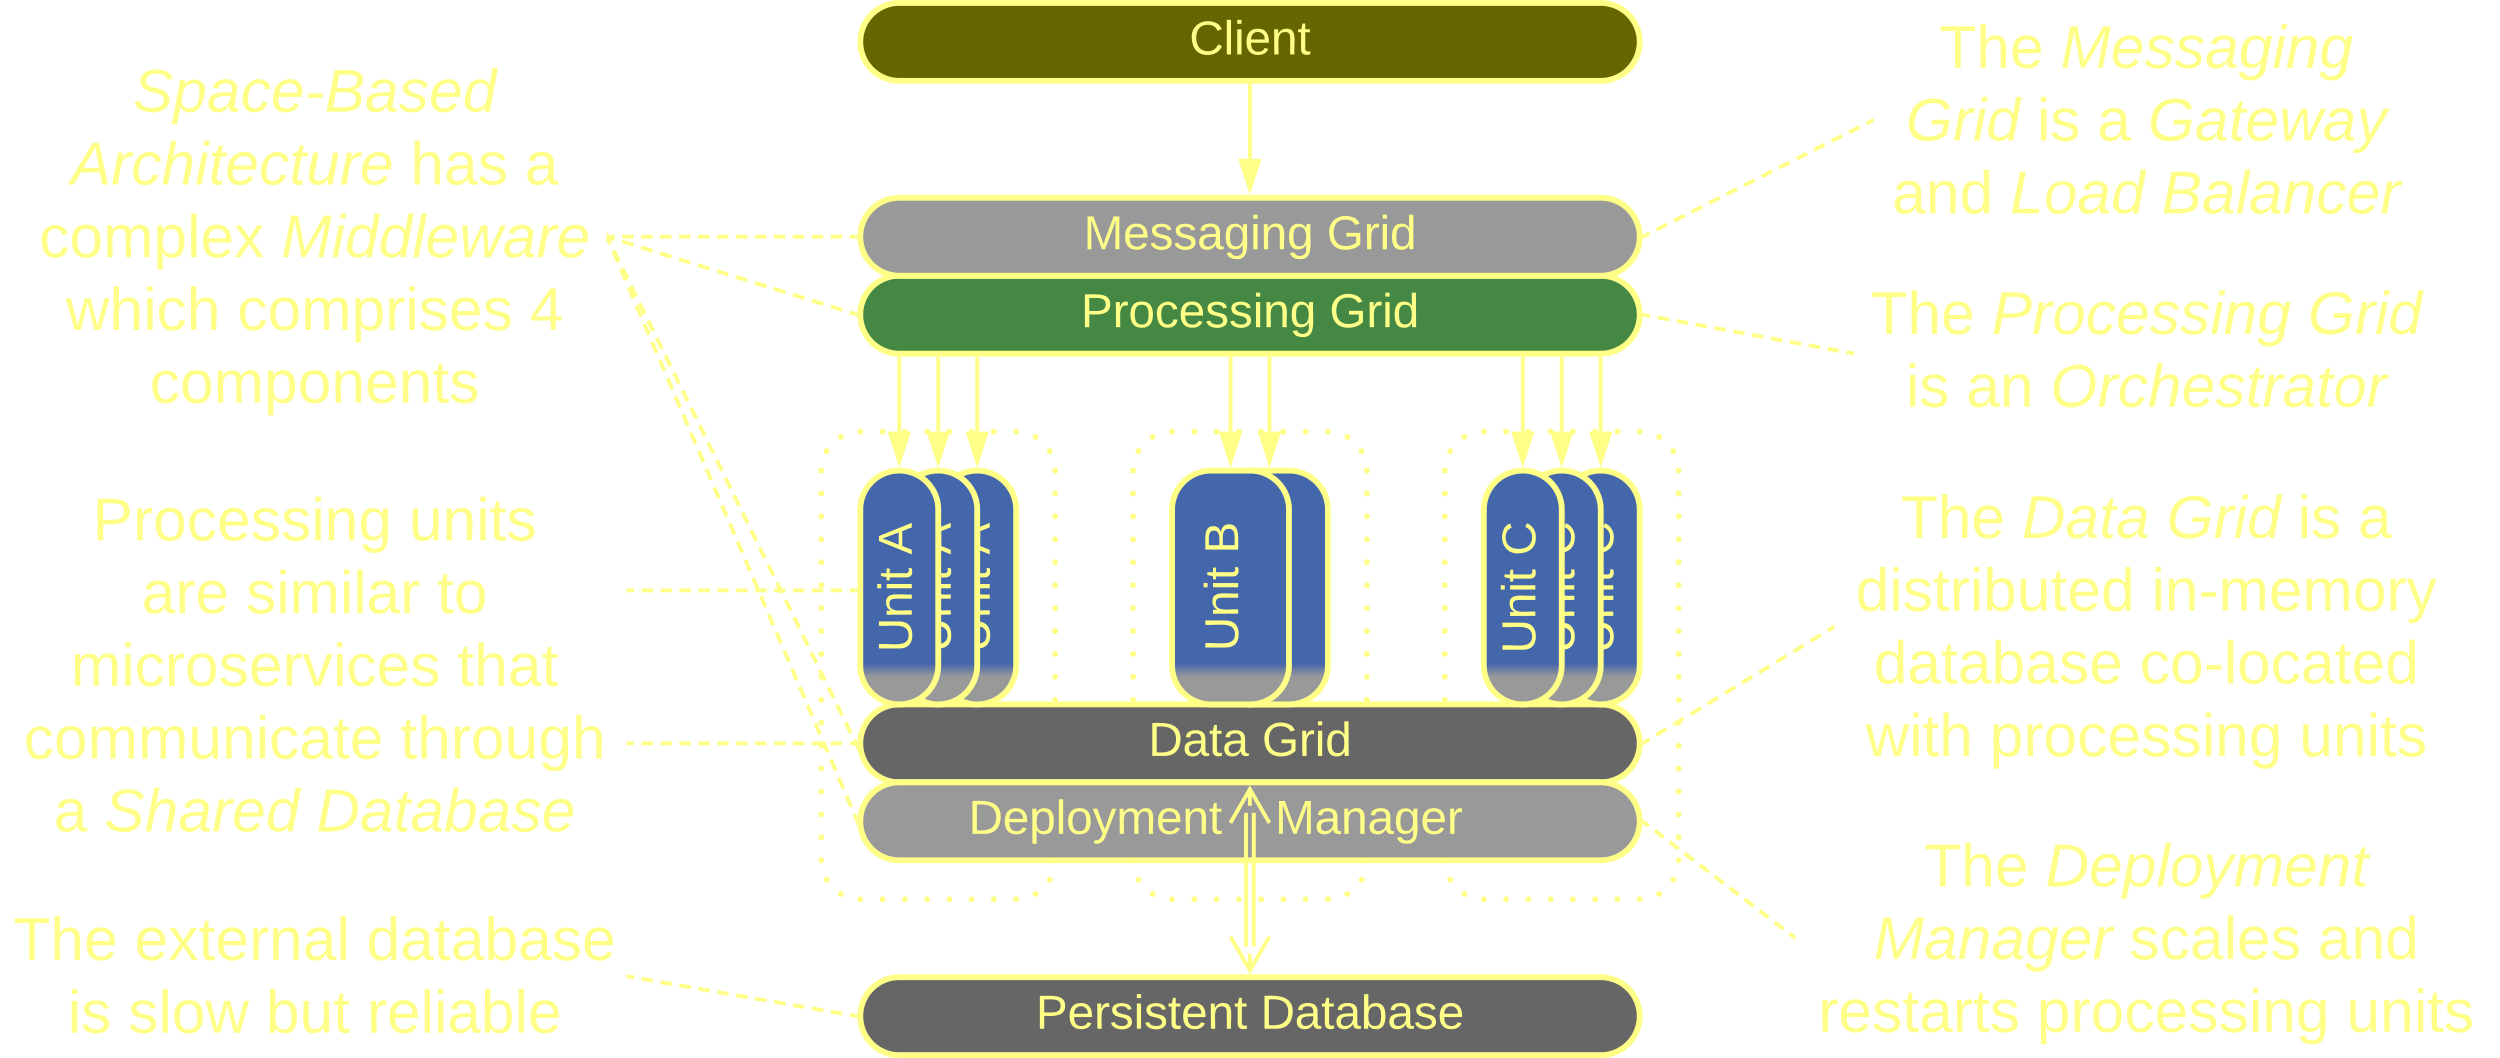<svg xmlns="http://www.w3.org/2000/svg" xmlns:xlink="http://www.w3.org/1999/xlink" xmlns:lucid="lucid" width="1283" height="543"><g transform="translate(-98.5 -178.5)" lucid:page-tab-id="0_0"><path d="M840 420a20 20 0 0 1 20-20h80a20 20 0 0 1 20 20v200a20 20 0 0 1-20 20h-80a20 20 0 0 1-20-20z" fill-opacity="0" fill="#ff8"/><path d="M838.5 420a1.5 1.5 0 0 1 1.5-1.5 1.5 1.5 0 0 1 1.5 1.5 1.5 1.5 0 0 1-1.5 1.5 1.5 1.5 0 0 1-1.5-1.5m2.73-9.96a1.5 1.5 0 0 1 1.5-1.5 1.5 1.5 0 0 1 1.5 1.5 1.5 1.5 0 0 1-1.5 1.5 1.5 1.5 0 0 1-1.5-1.5V410m7.3-7.26a1.5 1.5 0 0 1 1.5-1.5 1.5 1.5 0 0 1 1.5 1.5 1.5 1.5 0 0 1-1.5 1.5 1.5 1.5 0 0 1-1.5-1.5v-.03m9.97-2.7a1.5 1.5 0 0 1 1.5-1.5 1.5 1.5 0 0 1 1.5 1.5 1.5 1.5 0 0 1-1.5 1.5 1.5 1.5 0 0 1-1.5-1.5m11.43 0a1.5 1.5 0 0 1 1.5-1.5 1.5 1.5 0 0 1 1.5 1.5 1.5 1.5 0 0 1-1.5 1.5 1.5 1.5 0 0 1-1.5-1.5m11.43 0a1.5 1.5 0 0 1 1.5-1.5 1.5 1.5 0 0 1 1.5 1.5 1.5 1.5 0 0 1-1.5 1.5 1.5 1.5 0 0 1-1.5-1.5m11.43 0a1.5 1.5 0 0 1 1.5-1.5 1.5 1.5 0 0 1 1.5 1.5 1.5 1.5 0 0 1-1.5 1.5 1.5 1.5 0 0 1-1.5-1.5m11.4 0a1.5 1.5 0 0 1 1.5-1.5 1.5 1.5 0 0 1 1.5 1.5 1.5 1.5 0 0 1-1.5 1.5 1.5 1.5 0 0 1-1.5-1.5m11.44 0a1.5 1.5 0 0 1 1.5-1.5 1.5 1.5 0 0 1 1.5 1.5 1.5 1.5 0 0 1-1.5 1.5 1.5 1.5 0 0 1-1.5-1.5m11.43 0a1.5 1.5 0 0 1 1.5-1.5 1.5 1.5 0 0 1 1.5 1.5 1.5 1.5 0 0 1-1.5 1.5 1.5 1.5 0 0 1-1.5-1.5m11.43 0a1.5 1.5 0 0 1 1.5-1.5 1.5 1.5 0 0 1 1.5 1.5 1.5 1.5 0 0 1-1.5 1.5 1.5 1.5 0 0 1-1.5-1.5m9.97 2.74a1.5 1.5 0 0 1 1.5-1.5 1.5 1.5 0 0 1 1.5 1.5 1.5 1.5 0 0 1-1.5 1.5 1.5 1.5 0 0 1-1.5-1.5v-.03m7.3 7.34a1.5 1.5 0 0 1 1.5-1.5 1.5 1.5 0 0 1 1.5 1.5 1.5 1.5 0 0 1-1.5 1.5 1.5 1.5 0 0 1-1.5-1.5V410m2.73 10a1.5 1.5 0 0 1 1.5-1.5 1.5 1.5 0 0 1 1.5 1.5 1.5 1.5 0 0 1-1.5 1.5 1.5 1.5 0 0 1-1.5-1.5m0 11.78a1.5 1.5 0 0 1 1.5-1.5 1.5 1.5 0 0 1 1.5 1.5 1.5 1.5 0 0 1-1.5 1.5 1.5 1.5 0 0 1-1.5-1.5v-.03m0 11.8v-.02a1.5 1.5 0 0 1 1.5-1.5 1.5 1.5 0 0 1 1.5 1.5 1.5 1.5 0 0 1-1.5 1.5 1.5 1.5 0 0 1-1.5-1.5v-.02m0 11.8a1.5 1.5 0 0 1 1.5-1.5 1.5 1.5 0 0 1 1.5 1.5 1.5 1.5 0 0 1-1.5 1.5 1.5 1.5 0 0 1-1.5-1.5v-.02m0 11.8v-.02a1.5 1.5 0 0 1 1.5-1.5 1.5 1.5 0 0 1 1.5 1.5 1.5 1.5 0 0 1-1.5 1.5 1.5 1.5 0 0 1-1.5-1.5v-.02m0 11.8v-.02a1.5 1.5 0 0 1 1.5-1.5 1.5 1.5 0 0 1 1.5 1.5 1.5 1.5 0 0 1-1.5 1.5 1.5 1.5 0 0 1-1.5-1.5m0 11.78a1.5 1.5 0 0 1 1.5-1.5 1.5 1.5 0 0 1 1.5 1.5 1.5 1.5 0 0 1-1.5 1.5 1.5 1.5 0 0 1-1.5-1.5v-.03m0 11.8v-.02a1.5 1.5 0 0 1 1.5-1.5 1.5 1.5 0 0 1 1.5 1.5 1.5 1.5 0 0 1-1.5 1.5 1.5 1.5 0 0 1-1.5-1.5m0 11.78a1.5 1.5 0 0 1 1.5-1.5 1.5 1.5 0 0 1 1.5 1.5 1.5 1.5 0 0 1-1.5 1.5 1.5 1.5 0 0 1-1.5-1.5v-.03m0 11.8v-.02a1.5 1.5 0 0 1 1.5-1.5 1.5 1.5 0 0 1 1.5 1.5 1.5 1.5 0 0 1-1.5 1.5 1.5 1.5 0 0 1-1.5-1.5m0 11.78a1.5 1.5 0 0 1 1.5-1.5 1.5 1.5 0 0 1 1.5 1.5 1.5 1.5 0 0 1-1.5 1.5 1.5 1.5 0 0 1-1.5-1.5v-.03m0 11.8v-.02a1.5 1.5 0 0 1 1.5-1.5 1.5 1.5 0 0 1 1.5 1.5 1.5 1.5 0 0 1-1.5 1.5 1.5 1.5 0 0 1-1.5-1.5m0 11.8v-.02a1.5 1.5 0 0 1 1.5-1.5 1.5 1.5 0 0 1 1.5 1.5 1.5 1.5 0 0 1-1.5 1.5 1.5 1.5 0 0 1-1.5-1.5v-.02m0 11.8v-.02a1.5 1.5 0 0 1 1.5-1.5 1.5 1.5 0 0 1 1.5 1.5 1.5 1.5 0 0 1-1.5 1.5 1.5 1.5 0 0 1-1.5-1.5m0 11.78a1.5 1.5 0 0 1 1.5-1.5 1.5 1.5 0 0 1 1.5 1.5 1.5 1.5 0 0 1-1.5 1.5 1.5 1.5 0 0 1-1.5-1.5v-.03m0 11.8v-.03a1.5 1.5 0 0 1 1.5-1.5 1.5 1.5 0 0 1 1.5 1.5 1.5 1.5 0 0 1-1.5 1.5 1.5 1.5 0 0 1-1.5-1.5m0 11.78a1.5 1.5 0 0 1 1.5-1.5 1.5 1.5 0 0 1 1.5 1.5 1.5 1.5 0 0 1-1.5 1.5 1.5 1.5 0 0 1-1.5-1.5v-.03m0 11.8V620a1.5 1.5 0 0 1 1.5-1.5 1.5 1.5 0 0 1 1.5 1.5 1.5 1.5 0 0 1-1.5 1.5 1.5 1.5 0 0 1-1.5-1.5m-2.73 10v-.03a1.5 1.5 0 0 1 1.5-1.5 1.5 1.5 0 0 1 1.5 1.5 1.5 1.5 0 0 1-1.5 1.5 1.5 1.5 0 0 1-1.5-1.5m-7.3 7.32v-.03a1.5 1.5 0 0 1 1.5-1.5 1.5 1.5 0 0 1 1.5 1.5 1.5 1.5 0 0 1-1.5 1.5 1.5 1.5 0 0 1-1.5-1.5M938.5 640V640a1.5 1.5 0 0 1 1.5-1.5 1.5 1.5 0 0 1 1.5 1.5 1.5 1.5 0 0 1-1.5 1.5 1.5 1.5 0 0 1-1.5-1.5m-11.43 0a1.5 1.5 0 0 1 1.5-1.5 1.5 1.5 0 0 1 1.5 1.5 1.5 1.5 0 0 1-1.5 1.5 1.5 1.5 0 0 1-1.5-1.5m-11.43 0a1.5 1.5 0 0 1 1.5-1.5 1.5 1.5 0 0 1 1.5 1.5 1.5 1.5 0 0 1-1.5 1.5 1.5 1.5 0 0 1-1.5-1.5m-11.43 0a1.5 1.5 0 0 1 1.5-1.5 1.5 1.5 0 0 1 1.5 1.5 1.5 1.5 0 0 1-1.5 1.5 1.5 1.5 0 0 1-1.5-1.5m-11.4 0a1.5 1.5 0 0 1 1.5-1.5 1.5 1.5 0 0 1 1.5 1.5 1.5 1.5 0 0 1-1.5 1.5 1.5 1.5 0 0 1-1.5-1.5m-11.44 0a1.5 1.5 0 0 1 1.5-1.5 1.5 1.5 0 0 1 1.5 1.5 1.5 1.5 0 0 1-1.5 1.5 1.5 1.5 0 0 1-1.5-1.5m-11.43 0a1.5 1.5 0 0 1 1.5-1.5 1.5 1.5 0 0 1 1.5 1.5 1.5 1.5 0 0 1-1.5 1.5 1.5 1.5 0 0 1-1.5-1.5m-11.43 0a1.5 1.5 0 0 1 1.5-1.5 1.5 1.5 0 0 1 1.5 1.5 1.5 1.5 0 0 1-1.5 1.5 1.5 1.5 0 0 1-1.5-1.5m-9.97-2.7v-.03a1.5 1.5 0 0 1 1.5-1.5 1.5 1.5 0 0 1 1.5 1.5 1.5 1.5 0 0 1-1.5 1.5 1.5 1.5 0 0 1-1.5-1.5m-7.3-7.28v-.03a1.5 1.5 0 0 1 1.5-1.5 1.5 1.5 0 0 1 1.5 1.5 1.5 1.5 0 0 1-1.5 1.5 1.5 1.5 0 0 1-1.5-1.5M838.5 620a1.5 1.5 0 0 1 1.5-1.5 1.5 1.5 0 0 1 1.5 1.5 1.5 1.5 0 0 1-1.5 1.5 1.5 1.5 0 0 1-1.5-1.5m0-11.75a1.5 1.5 0 0 1 1.5-1.5 1.5 1.5 0 0 1 1.5 1.5 1.5 1.5 0 0 1-1.5 1.5 1.5 1.5 0 0 1-1.5-1.5v-.03m0-11.73v-.03a1.5 1.5 0 0 1 1.5-1.5 1.5 1.5 0 0 1 1.5 1.5 1.5 1.5 0 0 1-1.5 1.5 1.5 1.5 0 0 1-1.5-1.5m0-11.75a1.5 1.5 0 0 1 1.5-1.5 1.5 1.5 0 0 1 1.5 1.5 1.5 1.5 0 0 1-1.5 1.5 1.5 1.5 0 0 1-1.5-1.5v-.03m0-11.74v-.02a1.5 1.5 0 0 1 1.5-1.5 1.5 1.5 0 0 1 1.5 1.5 1.5 1.5 0 0 1-1.5 1.5 1.5 1.5 0 0 1-1.5-1.5m0-11.75v-.02a1.5 1.5 0 0 1 1.5-1.5 1.5 1.5 0 0 1 1.5 1.5 1.5 1.5 0 0 1-1.5 1.5 1.5 1.5 0 0 1-1.5-1.5v-.02m0-11.73v-.02a1.5 1.5 0 0 1 1.5-1.5 1.5 1.5 0 0 1 1.5 1.5 1.5 1.5 0 0 1-1.5 1.5 1.5 1.5 0 0 1-1.5-1.5m0-11.74a1.5 1.5 0 0 1 1.5-1.5 1.5 1.5 0 0 1 1.5 1.5 1.5 1.5 0 0 1-1.5 1.5 1.5 1.5 0 0 1-1.5-1.5v-.03m0-11.73v-.02a1.5 1.5 0 0 1 1.5-1.5 1.5 1.5 0 0 1 1.5 1.5 1.5 1.5 0 0 1-1.5 1.5 1.5 1.5 0 0 1-1.5-1.5m0-11.75a1.5 1.5 0 0 1 1.5-1.5 1.5 1.5 0 0 1 1.5 1.5 1.5 1.5 0 0 1-1.5 1.5 1.5 1.5 0 0 1-1.5-1.5v-.03m0-11.73v-.02a1.5 1.5 0 0 1 1.5-1.5 1.5 1.5 0 0 1 1.5 1.5 1.5 1.5 0 0 1-1.5 1.5 1.5 1.5 0 0 1-1.5-1.5m0-11.75a1.5 1.5 0 0 1 1.5-1.5 1.5 1.5 0 0 1 1.5 1.5 1.5 1.5 0 0 1-1.5 1.5 1.5 1.5 0 0 1-1.5-1.5v-.03m0-11.73v-.02a1.5 1.5 0 0 1 1.5-1.5 1.5 1.5 0 0 1 1.5 1.5 1.5 1.5 0 0 1-1.5 1.5 1.5 1.5 0 0 1-1.5-1.5m0-11.75a1.5 1.5 0 0 1 1.5-1.5 1.5 1.5 0 0 1 1.5 1.5 1.5 1.5 0 0 1-1.5 1.5 1.5 1.5 0 0 1-1.5-1.5v-.03m0-11.73a1.5 1.5 0 0 1 1.5-1.5 1.5 1.5 0 0 1 1.5 1.5 1.5 1.5 0 0 1-1.5 1.5 1.5 1.5 0 0 1-1.5-1.5v-.02m0-11.74a1.5 1.5 0 0 1 1.5-1.5 1.5 1.5 0 0 1 1.5 1.5 1.5 1.5 0 0 1-1.5 1.5 1.5 1.5 0 0 1-1.5-1.5v-.03m0-11.72a1.5 1.5 0 0 1 1.5-1.5 1.5 1.5 0 0 1 1.5 1.5 1.5 1.5 0 0 1-1.5 1.5 1.5 1.5 0 0 1-1.5-1.5v-.03" fill="#ff8"/><path d="M680 420a20 20 0 0 1 20-20h80a20 20 0 0 1 20 20v200a20 20 0 0 1-20 20h-80a20 20 0 0 1-20-20z" fill-opacity="0" fill="#ff8"/><path d="M678.5 420a1.5 1.5 0 0 1 1.5-1.5 1.5 1.5 0 0 1 1.5 1.5 1.5 1.5 0 0 1-1.5 1.5 1.5 1.5 0 0 1-1.5-1.5m2.73-9.96a1.5 1.5 0 0 1 1.5-1.5 1.5 1.5 0 0 1 1.5 1.5 1.5 1.5 0 0 1-1.5 1.5 1.5 1.5 0 0 1-1.5-1.5V410m7.3-7.26a1.5 1.5 0 0 1 1.5-1.5 1.5 1.5 0 0 1 1.5 1.5 1.5 1.5 0 0 1-1.5 1.5 1.5 1.5 0 0 1-1.5-1.5v-.03m9.97-2.7a1.5 1.5 0 0 1 1.5-1.5 1.5 1.5 0 0 1 1.5 1.5 1.5 1.5 0 0 1-1.5 1.5 1.5 1.5 0 0 1-1.5-1.5m11.43 0a1.5 1.5 0 0 1 1.5-1.5 1.5 1.5 0 0 1 1.5 1.5 1.5 1.5 0 0 1-1.5 1.5 1.5 1.5 0 0 1-1.5-1.5m11.43 0a1.5 1.5 0 0 1 1.5-1.5 1.5 1.5 0 0 1 1.5 1.5 1.5 1.5 0 0 1-1.5 1.5 1.5 1.5 0 0 1-1.5-1.5m11.43 0a1.5 1.5 0 0 1 1.5-1.5 1.5 1.5 0 0 1 1.5 1.5 1.5 1.5 0 0 1-1.5 1.5 1.5 1.5 0 0 1-1.5-1.5m11.4 0a1.5 1.5 0 0 1 1.5-1.5 1.5 1.5 0 0 1 1.5 1.5 1.5 1.5 0 0 1-1.5 1.5 1.5 1.5 0 0 1-1.5-1.5m11.44 0a1.5 1.5 0 0 1 1.5-1.5 1.5 1.5 0 0 1 1.5 1.5 1.5 1.5 0 0 1-1.5 1.5 1.5 1.5 0 0 1-1.5-1.5m11.43 0a1.5 1.5 0 0 1 1.5-1.5 1.5 1.5 0 0 1 1.5 1.5 1.5 1.5 0 0 1-1.5 1.5 1.5 1.5 0 0 1-1.5-1.5m11.43 0a1.5 1.5 0 0 1 1.5-1.5 1.5 1.5 0 0 1 1.5 1.5 1.5 1.5 0 0 1-1.5 1.5 1.5 1.5 0 0 1-1.5-1.5m9.97 2.74a1.5 1.5 0 0 1 1.5-1.5 1.5 1.5 0 0 1 1.5 1.5 1.5 1.5 0 0 1-1.5 1.5 1.5 1.5 0 0 1-1.5-1.5v-.03m7.3 7.34a1.5 1.5 0 0 1 1.5-1.5 1.5 1.5 0 0 1 1.5 1.5 1.5 1.5 0 0 1-1.5 1.5 1.5 1.5 0 0 1-1.5-1.5V410m2.73 10a1.5 1.5 0 0 1 1.5-1.5 1.5 1.5 0 0 1 1.5 1.5 1.5 1.5 0 0 1-1.5 1.5 1.5 1.5 0 0 1-1.5-1.5m0 11.78a1.5 1.5 0 0 1 1.5-1.5 1.5 1.5 0 0 1 1.5 1.5 1.5 1.5 0 0 1-1.5 1.5 1.5 1.5 0 0 1-1.5-1.5v-.03m0 11.8v-.02a1.5 1.5 0 0 1 1.5-1.5 1.5 1.5 0 0 1 1.5 1.5 1.5 1.5 0 0 1-1.5 1.5 1.5 1.5 0 0 1-1.5-1.5v-.02m0 11.8a1.5 1.5 0 0 1 1.5-1.5 1.5 1.5 0 0 1 1.5 1.5 1.5 1.5 0 0 1-1.5 1.5 1.5 1.5 0 0 1-1.5-1.5v-.02m0 11.8v-.02a1.5 1.5 0 0 1 1.5-1.5 1.5 1.5 0 0 1 1.5 1.5 1.5 1.5 0 0 1-1.5 1.5 1.5 1.5 0 0 1-1.5-1.5v-.02m0 11.8v-.02a1.5 1.5 0 0 1 1.5-1.5 1.5 1.5 0 0 1 1.5 1.5 1.5 1.5 0 0 1-1.5 1.5 1.5 1.5 0 0 1-1.5-1.5m0 11.78a1.5 1.5 0 0 1 1.5-1.5 1.5 1.5 0 0 1 1.5 1.5 1.5 1.5 0 0 1-1.5 1.5 1.5 1.5 0 0 1-1.5-1.5v-.03m0 11.8v-.02a1.5 1.5 0 0 1 1.5-1.5 1.5 1.5 0 0 1 1.5 1.5 1.5 1.5 0 0 1-1.5 1.5 1.5 1.5 0 0 1-1.5-1.5m0 11.78a1.5 1.5 0 0 1 1.5-1.5 1.5 1.5 0 0 1 1.5 1.5 1.5 1.5 0 0 1-1.5 1.5 1.5 1.5 0 0 1-1.5-1.5v-.03m0 11.8v-.02a1.5 1.5 0 0 1 1.5-1.5 1.5 1.5 0 0 1 1.5 1.5 1.5 1.5 0 0 1-1.5 1.5 1.5 1.5 0 0 1-1.5-1.5m0 11.78a1.5 1.5 0 0 1 1.5-1.5 1.5 1.5 0 0 1 1.5 1.5 1.5 1.5 0 0 1-1.5 1.5 1.5 1.5 0 0 1-1.5-1.5v-.03m0 11.8v-.02a1.5 1.5 0 0 1 1.5-1.5 1.5 1.5 0 0 1 1.5 1.5 1.5 1.5 0 0 1-1.5 1.5 1.5 1.5 0 0 1-1.5-1.5m0 11.8v-.02a1.5 1.5 0 0 1 1.5-1.5 1.5 1.5 0 0 1 1.5 1.5 1.5 1.5 0 0 1-1.5 1.5 1.5 1.5 0 0 1-1.5-1.5v-.02m0 11.8v-.02a1.5 1.5 0 0 1 1.5-1.5 1.5 1.5 0 0 1 1.5 1.5 1.5 1.5 0 0 1-1.5 1.5 1.5 1.5 0 0 1-1.5-1.5m0 11.78a1.5 1.5 0 0 1 1.5-1.5 1.5 1.5 0 0 1 1.5 1.5 1.5 1.5 0 0 1-1.5 1.5 1.5 1.5 0 0 1-1.5-1.5v-.03m0 11.8v-.03a1.5 1.5 0 0 1 1.5-1.5 1.5 1.5 0 0 1 1.5 1.5 1.5 1.5 0 0 1-1.5 1.5 1.5 1.5 0 0 1-1.5-1.5m0 11.78a1.5 1.5 0 0 1 1.5-1.5 1.5 1.5 0 0 1 1.5 1.5 1.5 1.5 0 0 1-1.5 1.5 1.5 1.5 0 0 1-1.5-1.5v-.03m0 11.8V620a1.5 1.5 0 0 1 1.5-1.5 1.5 1.5 0 0 1 1.5 1.5 1.5 1.5 0 0 1-1.5 1.5 1.5 1.5 0 0 1-1.5-1.5m-2.73 10v-.03a1.5 1.5 0 0 1 1.5-1.5 1.5 1.5 0 0 1 1.5 1.5 1.5 1.5 0 0 1-1.5 1.5 1.5 1.5 0 0 1-1.5-1.5m-7.3 7.32v-.03a1.5 1.5 0 0 1 1.5-1.5 1.5 1.5 0 0 1 1.5 1.5 1.5 1.5 0 0 1-1.5 1.5 1.5 1.5 0 0 1-1.5-1.5M778.5 640V640a1.5 1.5 0 0 1 1.5-1.5 1.5 1.5 0 0 1 1.5 1.5 1.5 1.5 0 0 1-1.5 1.5 1.5 1.5 0 0 1-1.5-1.5m-11.43 0a1.5 1.5 0 0 1 1.5-1.5 1.5 1.5 0 0 1 1.5 1.5 1.5 1.5 0 0 1-1.5 1.5 1.5 1.5 0 0 1-1.5-1.5m-11.43 0a1.5 1.5 0 0 1 1.5-1.5 1.5 1.5 0 0 1 1.5 1.5 1.5 1.5 0 0 1-1.5 1.5 1.5 1.5 0 0 1-1.5-1.5m-11.43 0a1.5 1.5 0 0 1 1.5-1.5 1.5 1.5 0 0 1 1.5 1.5 1.5 1.5 0 0 1-1.5 1.5 1.5 1.5 0 0 1-1.5-1.5m-11.4 0a1.5 1.5 0 0 1 1.5-1.5 1.5 1.5 0 0 1 1.5 1.5 1.5 1.5 0 0 1-1.5 1.5 1.5 1.5 0 0 1-1.5-1.5m-11.44 0a1.5 1.5 0 0 1 1.5-1.5 1.5 1.5 0 0 1 1.5 1.5 1.5 1.5 0 0 1-1.5 1.5 1.5 1.5 0 0 1-1.5-1.5m-11.43 0a1.5 1.5 0 0 1 1.5-1.5 1.5 1.5 0 0 1 1.5 1.5 1.5 1.5 0 0 1-1.5 1.5 1.5 1.5 0 0 1-1.5-1.5m-11.43 0a1.5 1.5 0 0 1 1.5-1.5 1.5 1.5 0 0 1 1.5 1.5 1.5 1.5 0 0 1-1.5 1.5 1.5 1.5 0 0 1-1.5-1.5m-9.97-2.7v-.03a1.5 1.5 0 0 1 1.5-1.5 1.5 1.5 0 0 1 1.5 1.5 1.5 1.5 0 0 1-1.5 1.5 1.5 1.5 0 0 1-1.5-1.5m-7.3-7.28v-.03a1.5 1.5 0 0 1 1.5-1.5 1.5 1.5 0 0 1 1.5 1.5 1.5 1.5 0 0 1-1.5 1.5 1.5 1.5 0 0 1-1.5-1.5M678.5 620a1.5 1.5 0 0 1 1.5-1.5 1.5 1.5 0 0 1 1.5 1.5 1.5 1.5 0 0 1-1.5 1.5 1.5 1.5 0 0 1-1.5-1.5m0-11.75a1.5 1.5 0 0 1 1.5-1.5 1.5 1.5 0 0 1 1.5 1.5 1.5 1.5 0 0 1-1.5 1.5 1.5 1.5 0 0 1-1.5-1.5v-.03m0-11.73v-.03a1.5 1.5 0 0 1 1.5-1.5 1.5 1.5 0 0 1 1.5 1.5 1.5 1.5 0 0 1-1.5 1.5 1.5 1.5 0 0 1-1.5-1.5m0-11.75a1.5 1.5 0 0 1 1.5-1.5 1.5 1.5 0 0 1 1.5 1.5 1.5 1.5 0 0 1-1.5 1.5 1.5 1.5 0 0 1-1.5-1.5v-.03m0-11.74v-.02a1.5 1.5 0 0 1 1.5-1.5 1.5 1.5 0 0 1 1.5 1.5 1.5 1.5 0 0 1-1.5 1.5 1.5 1.5 0 0 1-1.5-1.5m0-11.75v-.02a1.5 1.5 0 0 1 1.5-1.5 1.5 1.5 0 0 1 1.5 1.5 1.5 1.5 0 0 1-1.5 1.5 1.5 1.5 0 0 1-1.5-1.5v-.02m0-11.73v-.02a1.5 1.5 0 0 1 1.5-1.5 1.5 1.5 0 0 1 1.5 1.5 1.5 1.5 0 0 1-1.5 1.5 1.5 1.5 0 0 1-1.5-1.5m0-11.74a1.5 1.5 0 0 1 1.5-1.5 1.5 1.5 0 0 1 1.5 1.5 1.5 1.5 0 0 1-1.5 1.5 1.5 1.5 0 0 1-1.5-1.5v-.03m0-11.73v-.02a1.5 1.5 0 0 1 1.5-1.5 1.5 1.5 0 0 1 1.5 1.5 1.5 1.5 0 0 1-1.5 1.5 1.5 1.5 0 0 1-1.5-1.5m0-11.75a1.5 1.5 0 0 1 1.5-1.5 1.5 1.5 0 0 1 1.5 1.5 1.5 1.5 0 0 1-1.5 1.5 1.5 1.5 0 0 1-1.5-1.5v-.03m0-11.73v-.02a1.5 1.5 0 0 1 1.5-1.5 1.5 1.5 0 0 1 1.5 1.5 1.5 1.5 0 0 1-1.5 1.5 1.5 1.5 0 0 1-1.5-1.5m0-11.75a1.5 1.5 0 0 1 1.5-1.5 1.5 1.5 0 0 1 1.5 1.5 1.5 1.5 0 0 1-1.5 1.5 1.5 1.5 0 0 1-1.5-1.5v-.03m0-11.73v-.02a1.5 1.5 0 0 1 1.5-1.5 1.5 1.5 0 0 1 1.5 1.5 1.5 1.5 0 0 1-1.5 1.5 1.5 1.5 0 0 1-1.5-1.5m0-11.75a1.5 1.5 0 0 1 1.5-1.5 1.5 1.5 0 0 1 1.5 1.5 1.5 1.5 0 0 1-1.5 1.5 1.5 1.5 0 0 1-1.5-1.5v-.03m0-11.73a1.5 1.5 0 0 1 1.5-1.5 1.5 1.5 0 0 1 1.5 1.5 1.5 1.5 0 0 1-1.5 1.5 1.5 1.5 0 0 1-1.5-1.5v-.02m0-11.74a1.5 1.5 0 0 1 1.5-1.5 1.5 1.5 0 0 1 1.5 1.5 1.5 1.5 0 0 1-1.5 1.5 1.5 1.5 0 0 1-1.5-1.5v-.03m0-11.72a1.5 1.5 0 0 1 1.5-1.5 1.5 1.5 0 0 1 1.5 1.5 1.5 1.5 0 0 1-1.5 1.5 1.5 1.5 0 0 1-1.5-1.5v-.03" fill="#ff8"/><path d="M520 420a20 20 0 0 1 20-20h80a20 20 0 0 1 20 20v200a20 20 0 0 1-20 20h-80a20 20 0 0 1-20-20z" fill-opacity="0" fill="#ff8"/><path d="M518.5 420a1.5 1.5 0 0 1 1.5-1.5 1.5 1.5 0 0 1 1.5 1.5 1.5 1.5 0 0 1-1.5 1.5 1.5 1.5 0 0 1-1.5-1.5m2.73-9.96a1.5 1.5 0 0 1 1.5-1.5 1.5 1.5 0 0 1 1.5 1.5 1.5 1.5 0 0 1-1.5 1.5 1.5 1.5 0 0 1-1.5-1.5V410m7.3-7.26a1.5 1.5 0 0 1 1.5-1.5 1.5 1.5 0 0 1 1.5 1.5 1.5 1.5 0 0 1-1.5 1.5 1.5 1.5 0 0 1-1.5-1.5v-.03m9.97-2.7a1.5 1.5 0 0 1 1.5-1.5 1.5 1.5 0 0 1 1.5 1.5 1.5 1.5 0 0 1-1.5 1.5 1.5 1.5 0 0 1-1.5-1.5m11.43 0a1.5 1.5 0 0 1 1.5-1.5 1.5 1.5 0 0 1 1.5 1.5 1.5 1.5 0 0 1-1.5 1.5 1.5 1.5 0 0 1-1.5-1.5m11.43 0a1.5 1.5 0 0 1 1.5-1.5 1.5 1.5 0 0 1 1.5 1.5 1.5 1.5 0 0 1-1.5 1.5 1.5 1.5 0 0 1-1.5-1.5m11.43 0a1.5 1.5 0 0 1 1.5-1.5 1.5 1.5 0 0 1 1.5 1.5 1.5 1.5 0 0 1-1.5 1.5 1.5 1.5 0 0 1-1.5-1.5m11.4 0a1.5 1.5 0 0 1 1.5-1.5 1.5 1.5 0 0 1 1.5 1.5 1.5 1.5 0 0 1-1.5 1.5 1.5 1.5 0 0 1-1.5-1.5m11.44 0a1.5 1.5 0 0 1 1.5-1.5 1.5 1.5 0 0 1 1.5 1.5 1.5 1.5 0 0 1-1.5 1.5 1.5 1.5 0 0 1-1.5-1.5m11.43 0a1.5 1.5 0 0 1 1.5-1.5 1.5 1.5 0 0 1 1.5 1.5 1.5 1.5 0 0 1-1.5 1.5 1.5 1.5 0 0 1-1.5-1.5m11.43 0a1.5 1.5 0 0 1 1.5-1.5 1.5 1.5 0 0 1 1.5 1.5 1.5 1.5 0 0 1-1.5 1.5 1.5 1.5 0 0 1-1.5-1.5m9.97 2.74a1.5 1.5 0 0 1 1.5-1.5 1.5 1.5 0 0 1 1.5 1.5 1.5 1.5 0 0 1-1.5 1.5 1.5 1.5 0 0 1-1.5-1.5v-.03m7.3 7.34a1.5 1.5 0 0 1 1.5-1.5 1.5 1.5 0 0 1 1.5 1.5 1.5 1.5 0 0 1-1.5 1.5 1.5 1.5 0 0 1-1.5-1.5V410m2.73 10a1.5 1.5 0 0 1 1.5-1.5 1.5 1.5 0 0 1 1.5 1.5 1.5 1.5 0 0 1-1.5 1.5 1.5 1.5 0 0 1-1.5-1.5m0 11.78a1.5 1.5 0 0 1 1.5-1.5 1.5 1.5 0 0 1 1.5 1.5 1.5 1.5 0 0 1-1.5 1.5 1.5 1.5 0 0 1-1.5-1.5v-.03m0 11.8v-.02a1.5 1.5 0 0 1 1.5-1.5 1.5 1.5 0 0 1 1.5 1.5 1.5 1.5 0 0 1-1.5 1.5 1.5 1.5 0 0 1-1.5-1.5v-.02m0 11.8a1.5 1.5 0 0 1 1.5-1.5 1.5 1.5 0 0 1 1.5 1.5 1.5 1.5 0 0 1-1.5 1.5 1.5 1.5 0 0 1-1.5-1.5v-.02m0 11.8v-.02a1.5 1.5 0 0 1 1.5-1.5 1.5 1.5 0 0 1 1.5 1.5 1.5 1.5 0 0 1-1.5 1.5 1.5 1.5 0 0 1-1.5-1.5v-.02m0 11.8v-.02a1.5 1.5 0 0 1 1.5-1.5 1.5 1.5 0 0 1 1.5 1.5 1.5 1.5 0 0 1-1.5 1.5 1.5 1.5 0 0 1-1.5-1.5m0 11.78a1.5 1.5 0 0 1 1.5-1.5 1.5 1.5 0 0 1 1.5 1.5 1.5 1.5 0 0 1-1.5 1.5 1.5 1.5 0 0 1-1.5-1.5v-.03m0 11.8v-.02a1.5 1.5 0 0 1 1.5-1.5 1.5 1.5 0 0 1 1.5 1.5 1.5 1.5 0 0 1-1.5 1.5 1.5 1.5 0 0 1-1.5-1.5m0 11.78a1.5 1.5 0 0 1 1.5-1.5 1.5 1.5 0 0 1 1.5 1.5 1.5 1.5 0 0 1-1.5 1.5 1.5 1.5 0 0 1-1.5-1.5v-.03m0 11.8v-.02a1.5 1.5 0 0 1 1.5-1.5 1.5 1.5 0 0 1 1.5 1.5 1.5 1.5 0 0 1-1.5 1.5 1.5 1.5 0 0 1-1.5-1.5m0 11.78a1.5 1.5 0 0 1 1.5-1.5 1.5 1.5 0 0 1 1.5 1.5 1.5 1.5 0 0 1-1.5 1.5 1.5 1.5 0 0 1-1.5-1.5v-.03m0 11.8v-.02a1.5 1.5 0 0 1 1.5-1.5 1.5 1.5 0 0 1 1.5 1.5 1.5 1.5 0 0 1-1.5 1.5 1.5 1.5 0 0 1-1.5-1.5m0 11.8v-.02a1.5 1.5 0 0 1 1.5-1.5 1.5 1.5 0 0 1 1.5 1.5 1.5 1.5 0 0 1-1.5 1.5 1.5 1.5 0 0 1-1.5-1.5v-.02m0 11.8v-.02a1.5 1.5 0 0 1 1.5-1.5 1.5 1.5 0 0 1 1.5 1.5 1.5 1.5 0 0 1-1.5 1.5 1.5 1.5 0 0 1-1.5-1.5m0 11.78a1.5 1.5 0 0 1 1.5-1.5 1.5 1.5 0 0 1 1.5 1.5 1.5 1.5 0 0 1-1.5 1.5 1.5 1.5 0 0 1-1.5-1.5v-.03m0 11.8v-.03a1.5 1.5 0 0 1 1.5-1.5 1.5 1.5 0 0 1 1.5 1.5 1.5 1.5 0 0 1-1.5 1.5 1.5 1.5 0 0 1-1.5-1.5m0 11.78a1.5 1.5 0 0 1 1.5-1.5 1.5 1.5 0 0 1 1.5 1.5 1.5 1.5 0 0 1-1.5 1.5 1.5 1.5 0 0 1-1.5-1.5v-.03m0 11.8V620a1.5 1.5 0 0 1 1.5-1.5 1.5 1.5 0 0 1 1.5 1.5 1.5 1.5 0 0 1-1.5 1.5 1.5 1.5 0 0 1-1.5-1.5m-2.73 10v-.03a1.5 1.5 0 0 1 1.5-1.5 1.5 1.5 0 0 1 1.5 1.5 1.5 1.5 0 0 1-1.5 1.5 1.5 1.5 0 0 1-1.5-1.5m-7.3 7.32v-.03a1.5 1.5 0 0 1 1.5-1.5 1.5 1.5 0 0 1 1.5 1.5 1.5 1.5 0 0 1-1.5 1.5 1.5 1.5 0 0 1-1.5-1.5M618.5 640V640a1.5 1.5 0 0 1 1.5-1.5 1.5 1.5 0 0 1 1.5 1.5 1.5 1.5 0 0 1-1.5 1.5 1.5 1.5 0 0 1-1.5-1.5m-11.43 0a1.5 1.5 0 0 1 1.5-1.5 1.5 1.5 0 0 1 1.5 1.5 1.5 1.5 0 0 1-1.5 1.5 1.5 1.5 0 0 1-1.5-1.5m-11.43 0a1.5 1.5 0 0 1 1.5-1.5 1.5 1.5 0 0 1 1.5 1.5 1.5 1.5 0 0 1-1.5 1.5 1.5 1.5 0 0 1-1.5-1.5m-11.43 0a1.5 1.5 0 0 1 1.5-1.5 1.5 1.5 0 0 1 1.5 1.5 1.5 1.5 0 0 1-1.5 1.5 1.5 1.5 0 0 1-1.5-1.5m-11.4 0a1.5 1.5 0 0 1 1.5-1.5 1.5 1.5 0 0 1 1.5 1.5 1.5 1.5 0 0 1-1.5 1.5 1.5 1.5 0 0 1-1.5-1.5m-11.44 0a1.5 1.5 0 0 1 1.5-1.5 1.5 1.5 0 0 1 1.5 1.5 1.5 1.5 0 0 1-1.5 1.5 1.5 1.5 0 0 1-1.5-1.5m-11.43 0a1.5 1.5 0 0 1 1.5-1.5 1.5 1.5 0 0 1 1.5 1.5 1.5 1.5 0 0 1-1.5 1.5 1.5 1.5 0 0 1-1.5-1.5m-11.43 0a1.5 1.5 0 0 1 1.5-1.5 1.5 1.5 0 0 1 1.5 1.5 1.5 1.5 0 0 1-1.5 1.5 1.5 1.5 0 0 1-1.5-1.5m-9.97-2.7v-.03a1.5 1.5 0 0 1 1.5-1.5 1.5 1.5 0 0 1 1.5 1.5 1.5 1.5 0 0 1-1.5 1.5 1.5 1.5 0 0 1-1.5-1.5m-7.3-7.28v-.03a1.5 1.5 0 0 1 1.5-1.5 1.5 1.5 0 0 1 1.5 1.5 1.5 1.5 0 0 1-1.5 1.5 1.5 1.5 0 0 1-1.5-1.5M518.5 620a1.5 1.5 0 0 1 1.5-1.5 1.5 1.5 0 0 1 1.5 1.5 1.5 1.5 0 0 1-1.5 1.5 1.5 1.5 0 0 1-1.5-1.5m0-11.75a1.5 1.5 0 0 1 1.5-1.5 1.5 1.5 0 0 1 1.5 1.5 1.5 1.5 0 0 1-1.5 1.5 1.5 1.5 0 0 1-1.5-1.5v-.03m0-11.73v-.03a1.5 1.5 0 0 1 1.5-1.5 1.5 1.5 0 0 1 1.5 1.5 1.5 1.5 0 0 1-1.5 1.5 1.5 1.5 0 0 1-1.5-1.5m0-11.75a1.5 1.5 0 0 1 1.5-1.5 1.5 1.5 0 0 1 1.5 1.5 1.5 1.5 0 0 1-1.5 1.5 1.5 1.5 0 0 1-1.5-1.5v-.03m0-11.74v-.02a1.5 1.5 0 0 1 1.5-1.5 1.5 1.5 0 0 1 1.5 1.5 1.5 1.5 0 0 1-1.5 1.5 1.5 1.5 0 0 1-1.5-1.5m0-11.75v-.02a1.5 1.5 0 0 1 1.5-1.5 1.5 1.5 0 0 1 1.5 1.5 1.5 1.5 0 0 1-1.5 1.5 1.5 1.5 0 0 1-1.5-1.5v-.02m0-11.73v-.02a1.5 1.5 0 0 1 1.5-1.5 1.5 1.5 0 0 1 1.5 1.5 1.5 1.5 0 0 1-1.5 1.5 1.5 1.5 0 0 1-1.5-1.5m0-11.74a1.5 1.5 0 0 1 1.5-1.5 1.5 1.5 0 0 1 1.5 1.5 1.5 1.5 0 0 1-1.5 1.5 1.5 1.5 0 0 1-1.5-1.5v-.03m0-11.73v-.02a1.5 1.5 0 0 1 1.5-1.5 1.5 1.5 0 0 1 1.5 1.5 1.5 1.5 0 0 1-1.5 1.5 1.5 1.5 0 0 1-1.5-1.5m0-11.75a1.5 1.5 0 0 1 1.5-1.5 1.5 1.5 0 0 1 1.5 1.5 1.5 1.5 0 0 1-1.5 1.5 1.5 1.5 0 0 1-1.5-1.5v-.03m0-11.73v-.02a1.5 1.5 0 0 1 1.5-1.5 1.5 1.5 0 0 1 1.5 1.5 1.5 1.5 0 0 1-1.5 1.5 1.5 1.5 0 0 1-1.5-1.5m0-11.75a1.5 1.5 0 0 1 1.5-1.5 1.5 1.5 0 0 1 1.5 1.5 1.5 1.5 0 0 1-1.5 1.5 1.5 1.5 0 0 1-1.5-1.5v-.03m0-11.73v-.02a1.5 1.5 0 0 1 1.5-1.5 1.5 1.5 0 0 1 1.5 1.5 1.5 1.5 0 0 1-1.5 1.5 1.5 1.5 0 0 1-1.5-1.5m0-11.75a1.5 1.5 0 0 1 1.5-1.5 1.5 1.5 0 0 1 1.5 1.5 1.5 1.5 0 0 1-1.5 1.5 1.5 1.5 0 0 1-1.5-1.5v-.03m0-11.73a1.5 1.5 0 0 1 1.5-1.5 1.5 1.5 0 0 1 1.5 1.5 1.5 1.5 0 0 1-1.5 1.5 1.5 1.5 0 0 1-1.5-1.5v-.02m0-11.74a1.5 1.5 0 0 1 1.5-1.5 1.5 1.5 0 0 1 1.5 1.5 1.5 1.5 0 0 1-1.5 1.5 1.5 1.5 0 0 1-1.5-1.5v-.03m0-11.72a1.5 1.5 0 0 1 1.5-1.5 1.5 1.5 0 0 1 1.5 1.5 1.5 1.5 0 0 1-1.5 1.5 1.5 1.5 0 0 1-1.5-1.5v-.03" fill="#ff8"/><path d="M540 560a20 20 0 0 1 20-20h360a20 20 0 0 1 20 20 20 20 0 0 1-20 20H560a20 20 0 0 1-20-20z" stroke="#ff8" stroke-width="3" fill="#666"/><use xlink:href="#a" transform="matrix(1,0,0,1,545,545) translate(142.823 21.431)"/><use xlink:href="#b" transform="matrix(1,0,0,1,545,545) translate(201.15 21.431)"/><path d="M580 440a20 20 0 0 1 20-20 20 20 0 0 1 20 20v80a20 20 0 0 1-20 20 20 20 0 0 1-20-20z" stroke="#ff8" stroke-width="3" fill="url(#c)"/><use xlink:href="#d" transform="matrix(-1.8369701987210297e-16,-1,1,-1.8369701987210297e-16,585,535) translate(21.801 21.431)"/><use xlink:href="#e" transform="matrix(-1.8369701987210297e-16,-1,1,-1.8369701987210297e-16,585,535) translate(71.912 21.431)"/><path d="M560 440a20 20 0 0 1 20-20 20 20 0 0 1 20 20v80a20 20 0 0 1-20 20 20 20 0 0 1-20-20z" stroke="#ff8" stroke-width="3" fill="url(#f)"/><use xlink:href="#d" transform="matrix(-1.8369701987210297e-16,-1,1,-1.8369701987210297e-16,565,535) translate(21.801 21.431)"/><use xlink:href="#e" transform="matrix(-1.8369701987210297e-16,-1,1,-1.8369701987210297e-16,565,535) translate(71.912 21.431)"/><path d="M540 440a20 20 0 0 1 20-20 20 20 0 0 1 20 20v80a20 20 0 0 1-20 20 20 20 0 0 1-20-20z" stroke="#ff8" stroke-width="3" fill="url(#g)"/><use xlink:href="#h" transform="matrix(-1.8369701987210297e-16,-1,1,-1.8369701987210297e-16,545,535) translate(21.801 21.431)"/><use xlink:href="#i" transform="matrix(-1.8369701987210297e-16,-1,1,-1.8369701987210297e-16,545,535) translate(71.912 21.431)"/><path d="M1060 186a6 6 0 0 1 6-6h268a6 6 0 0 1 6 6v108a6 6 0 0 1-6 6h-268a6 6 0 0 1-6-6z" stroke="#ff8" stroke-opacity="0" stroke-width="3" fill="#999" fill-opacity="0"/><use xlink:href="#j" transform="matrix(1,0,0,1,1065,185) translate(28.833 28.326)"/><use xlink:href="#k" transform="matrix(1,0,0,1,1065,185) translate(90.969 28.326)"/><use xlink:href="#l" transform="matrix(1,0,0,1,1065,185) translate(11.593 65.66)"/><use xlink:href="#m" transform="matrix(1,0,0,1,1065,185) translate(78.827 65.66)"/><use xlink:href="#n" transform="matrix(1,0,0,1,1065,185) translate(109.852 65.66)"/><use xlink:href="#o" transform="matrix(1,0,0,1,1065,185) translate(135.778 65.66)"/><use xlink:href="#p" transform="matrix(1,0,0,1,1065,185) translate(4.593 102.993)"/><use xlink:href="#q" transform="matrix(1,0,0,1,1065,185) translate(65.086 102.993)"/><use xlink:href="#r" transform="matrix(1,0,0,1,1065,185) translate(142.864 102.993)"/><path d="M942.4 299.55l2.7-1.37m3.58-1.8l5.4-2.74m3.58-1.82l5.4-2.73m3.58-1.83l5.38-2.72m3.6-1.82L981 280m3.6-1.82l5.38-2.73m3.6-1.8l5.38-2.74m3.6-1.8l5.38-2.74m3.6-1.8l5.37-2.74m3.6-1.82l5.4-2.73m3.58-1.82l5.4-2.72m3.58-1.82l5.4-2.72m3.58-1.82l5.38-2.73m3.6-1.8l2.7-1.38" stroke="#ff8" stroke-width="2" fill="none"/><path d="M942.86 300.4l-1.45.74.1-1.14-.08-1.05.56-.28zM1060 241.1l-.47.23-.88-1.74 1.35-.7z" stroke="#ff8" stroke-width=".05" fill="#ff8"/><path d="M540 600a20 20 0 0 1 20-20h360a20 20 0 0 1 20 20 20 20 0 0 1-20 20H560a20 20 0 0 1-20-20z" stroke="#ff8" stroke-width="3" fill="#999"/><use xlink:href="#s" transform="matrix(1,0,0,1,545,585) translate(3.01 21.431)"/><use xlink:href="#t" transform="matrix(1,0,0,1,545,585) translate(50.541 21.431)"/><use xlink:href="#u" transform="matrix(1,0,0,1,545,585) translate(207.868 21.431)"/><path d="M720 440a20 20 0 0 1 20-20h20a20 20 0 0 1 20 20v80a20 20 0 0 1-20 20h-20a20 20 0 0 1-20-20z" stroke="#ff8" stroke-width="3" fill="url(#v)"/><use xlink:href="#d" transform="matrix(-1.8369701987210297e-16,-1,1,-1.8369701987210297e-16,725,535) translate(21.796 28.931)"/><use xlink:href="#w" transform="matrix(-1.8369701987210297e-16,-1,1,-1.8369701987210297e-16,725,535) translate(71.907 28.931)"/><path d="M700 440a20 20 0 0 1 20-20h20a20 20 0 0 1 20 20v80a20 20 0 0 1-20 20h-20a20 20 0 0 1-20-20z" stroke="#ff8" stroke-width="3" fill="url(#x)"/><use xlink:href="#d" transform="matrix(-1.8369701987210297e-16,-1,1,-1.8369701987210297e-16,705,535) translate(22.296 28.931)"/><use xlink:href="#w" transform="matrix(-1.8369701987210297e-16,-1,1,-1.8369701987210297e-16,705,535) translate(72.407 28.931)"/><path d="M900 440a20 20 0 0 1 20-20 20 20 0 0 1 20 20v80a20 20 0 0 1-20 20 20 20 0 0 1-20-20z" stroke="#ff8" stroke-width="3" fill="url(#y)"/><use xlink:href="#d" transform="matrix(-1.8369701987210297e-16,-1,1,-1.8369701987210297e-16,905,535) translate(21.156 21.431)"/><use xlink:href="#z" transform="matrix(-1.8369701987210297e-16,-1,1,-1.8369701987210297e-16,905,535) translate(71.267 21.431)"/><path d="M880 440a20 20 0 0 1 20-20 20 20 0 0 1 20 20v80a20 20 0 0 1-20 20 20 20 0 0 1-20-20z" stroke="#ff8" stroke-width="3" fill="url(#A)"/><use xlink:href="#d" transform="matrix(-1.8369701987210297e-16,-1,1,-1.8369701987210297e-16,885,535) translate(21.156 21.431)"/><use xlink:href="#z" transform="matrix(-1.8369701987210297e-16,-1,1,-1.8369701987210297e-16,885,535) translate(71.267 21.431)"/><path d="M860 440a20 20 0 0 1 20-20 20 20 0 0 1 20 20v80a20 20 0 0 1-20 20 20 20 0 0 1-20-20z" stroke="#ff8" stroke-width="3" fill="url(#B)"/><use xlink:href="#d" transform="matrix(-1.8369701987210297e-16,-1,1,-1.8369701987210297e-16,865,535) translate(21.156 21.431)"/><use xlink:href="#z" transform="matrix(-1.8369701987210297e-16,-1,1,-1.8369701987210297e-16,865,535) translate(71.267 21.431)"/><path d="M110 206a6 6 0 0 1 6-6h288a6 6 0 0 1 6 6v188a6 6 0 0 1-6 6H116a6 6 0 0 1-6-6z" stroke="#ff8" stroke-opacity="0" stroke-width="3" fill="#999" fill-opacity="0"/><use xlink:href="#C" transform="matrix(1,0,0,1,115,205) translate(51.71 30.826)"/><use xlink:href="#D" transform="matrix(1,0,0,1,115,205) translate(19.821 68.16)"/><use xlink:href="#E" transform="matrix(1,0,0,1,115,205) translate(194.13 68.16)"/><use xlink:href="#F" transform="matrix(1,0,0,1,115,205) translate(252.895 68.16)"/><use xlink:href="#G" transform="matrix(1,0,0,1,115,205) translate(3.574 105.493)"/><use xlink:href="#H" transform="matrix(1,0,0,1,115,205) translate(127.846 105.493)"/><use xlink:href="#I" transform="matrix(1,0,0,1,115,205) translate(17.315 142.826)"/><use xlink:href="#J" transform="matrix(1,0,0,1,115,205) translate(105.29 142.826)"/><use xlink:href="#K" transform="matrix(1,0,0,1,115,205) translate(255.401 142.826)"/><use xlink:href="#L" transform="matrix(1,0,0,1,115,205) translate(60.352 180.16)"/><path d="M410.44 300.9l1.32 2.7m1.76 3.57l2.65 5.38m1.76 3.58l2.64 5.38m1.76 3.6l2.65 5.37m1.76 3.58l2.64 5.38m1.76 3.58l2.65 5.4m1.75 3.58l2.64 5.37m1.75 3.6l2.65 5.36m1.76 3.6l2.64 5.38m1.76 3.58l2.65 5.38m1.77 3.58l2.64 5.38m1.77 3.58l2.65 5.38m1.76 3.58l2.64 5.38m1.76 3.58l2.65 5.38m1.76 3.58l2.63 5.38m1.76 3.6l2.64 5.36m1.76 3.6l2.64 5.36m1.76 3.6l2.65 5.36m1.76 3.6l2.65 5.37m1.76 3.57l2.66 5.38m1.76 3.58l2.64 5.38m1.76 3.6l2.65 5.37m1.76 3.58l2.64 5.38m1.76 3.58l2.65 5.4m1.76 3.57l2.64 5.38m1.76 3.6l2.65 5.36m1.75 3.6l2.64 5.37m1.75 3.6l2.65 5.37m1.76 3.58l2.64 5.38m1.76 3.58l1.32 2.7" stroke="#ff8" stroke-width="2" fill="none"/><path d="M411.33 300.5l-1.33.64v-3.35zM538.76 563.36l.34 1.42h-.02l-1.78-3.6 1.24-.6z" stroke="#ff8" stroke-width=".05" fill="#ff8"/><path d="M1020 606a6 6 0 0 1 6-6h348a6 6 0 0 1 6 6v108a6 6 0 0 1-6 6h-348a6 6 0 0 1-6-6z" stroke="#ff8" stroke-opacity="0" stroke-width="3" fill="#999" fill-opacity="0"/><use xlink:href="#M" transform="matrix(1,0,0,1,1025,605) translate(61.099 28.358)"/><use xlink:href="#N" transform="matrix(1,0,0,1,1025,605) translate(123.235 28.358)"/><use xlink:href="#O" transform="matrix(1,0,0,1,1025,605) translate(35.13 65.691)"/><use xlink:href="#P" transform="matrix(1,0,0,1,1025,605) translate(166.315 65.691)"/><use xlink:href="#Q" transform="matrix(1,0,0,1,1025,605) translate(263.019 65.691)"/><use xlink:href="#R" transform="matrix(1,0,0,1,1025,605) translate(6.698 103.024)"/><use xlink:href="#S" transform="matrix(1,0,0,1,1025,605) translate(118.87 103.024)"/><use xlink:href="#T" transform="matrix(1,0,0,1,1025,605) translate(277.71 103.024)"/><path d="M942.3 600.6l2.3 1.77m3.08 2.35l4.62 3.53m3.07 2.35l4.62 3.53m3.06 2.35l4.62 3.53m3.08 2.36l4.6 3.52m3.1 2.36l4.6 3.52m3.08 2.36l4.6 3.52m3.1 2.35l4.6 3.52m3.08 2.35l4.6 3.53m3.1 2.35l4.6 3.53m3.08 2.35l2.3 1.76" stroke="#ff8" stroke-width="2" fill="none"/><path d="M942.9 599.85l-1.17 1.55-.32-.24.1-1.16-.1-1.3zM1020 658.77v2.46l-1.4-1.08 1.18-1.55z" stroke="#ff8" stroke-width=".05" fill="#ff8"/><path d="M410.4 300.92l1.2 2.8m1.6 3.72l2.38 5.6m1.6 3.72l2.4 5.6m1.6 3.72l2.38 5.6m1.6 3.7l2.4 5.6m1.6 3.73l2.38 5.6m1.6 3.73l2.4 5.6m1.6 3.72l2.4 5.6m1.58 3.7l2.4 5.6m1.6 3.73l2.4 5.6m1.6 3.72l2.38 5.6m1.6 3.72l2.4 5.6m1.6 3.7l2.38 5.6m1.6 3.73l2.4 5.6m1.6 3.72l2.38 5.6m1.6 3.72l2.4 5.58m1.6 3.72l2.38 5.6m1.6 3.72l2.4 5.6m1.6 3.72l2.4 5.6m1.58 3.72l2.4 5.6m1.6 3.72l2.4 5.58m1.58 3.73l2.4 5.58m1.6 3.73l2.4 5.6m1.6 3.73l2.38 5.6m1.6 3.72l2.4 5.6m1.6 3.7l2.38 5.6m1.6 3.73l2.4 5.6m1.6 3.72l2.38 5.6m1.6 3.72l2.4 5.6m1.6 3.7l2.4 5.6m1.58 3.73l2.4 5.6m1.6 3.72l2.4 5.6m1.58 3.72l1.2 2.78" stroke="#ff8" stroke-width="2" fill="none"/><path d="M411.3 300.56l-1.3.56v-3.6zM538.5 600l.23 3.03-1.53-3.6 1.4-.58z" stroke="#ff8" stroke-width=".05" fill="#ff8"/><path d="M540 700a20 20 0 0 1 20-20h360a20 20 0 0 1 20 20 20 20 0 0 1-20 20H560a20 20 0 0 1-20-20z" stroke="#ff8" stroke-width="3" fill="#666"/><use xlink:href="#U" transform="matrix(1,0,0,1,545,685) translate(85.107 21.431)"/><use xlink:href="#V" transform="matrix(1,0,0,1,545,685) translate(200.403 21.431)"/><path d="M737.95 664.34v-68.68M741.95 664.34v-68.68M749.95 659.18l-10 17.32-10-17.32m10 17.32V668M729.95 600.82l10-17.32 10 17.32m-10-17.32v8.5" stroke="#ff8" stroke-width="2" fill="none"/><path d="M540 340a20 20 0 0 1 20-20h360a20 20 0 0 1 20 20 20 20 0 0 1-20 20H560a20 20 0 0 1-20-20z" stroke="#ff8" stroke-width="3" fill="#484"/><use xlink:href="#W" transform="matrix(1,0,0,1,545,325) translate(108.227 21.431)"/><use xlink:href="#b" transform="matrix(1,0,0,1,545,325) translate(235.746 21.431)"/><path d="M540 300a20 20 0 0 1 20-20h360a20 20 0 0 1 20 20 20 20 0 0 1-20 20H560a20 20 0 0 1-20-20z" stroke="#ff8" stroke-width="3" fill="#999"/><use xlink:href="#X" transform="matrix(1,0,0,1,545,285) translate(109.585 21.431)"/><use xlink:href="#b" transform="matrix(1,0,0,1,545,285) translate(234.388 21.431)"/><path d="M540 200a20 20 0 0 1 20-20h360a20 20 0 0 1 20 20 20 20 0 0 1-20 20H560a20 20 0 0 1-20-20z" stroke="#ff8" stroke-width="3" fill="#660"/><use xlink:href="#Y" transform="matrix(1,0,0,1,545,185) translate(163.872 21.431)"/><path d="M739.95 222.5V260" stroke="#ff8" stroke-width="2" fill="none"/><path d="M740.93 222.53h-1.95v-1.03h1.95z" stroke="#ff8" stroke-width=".05" fill="#ff8"/><path d="M739.95 275.26L735.32 261h9.27z" stroke="#ff8" stroke-width="2" fill="#ff8"/><path d="M730 362.5V400" stroke="#ff8" stroke-width="2" fill="none"/><path d="M730.98 362.53H729v-1.03H731z" stroke="#ff8" stroke-width=".05" fill="#ff8"/><path d="M730 415.26L725.37 401h9.26z" stroke="#ff8" stroke-width="2" fill="#ff8"/><path d="M750 362.5V400" stroke="#ff8" stroke-width="2" fill="none"/><path d="M750.98 362.53H749v-1.03H751z" stroke="#ff8" stroke-width=".05" fill="#ff8"/><path d="M750 415.26L745.37 401h9.26z" stroke="#ff8" stroke-width="2" fill="#ff8"/><path d="M560 362.5V400" stroke="#ff8" stroke-width="2" fill="none"/><path d="M559.94 361.5h1.03v1.03h-1.95v-1.1z" stroke="#ff8" stroke-width=".05" fill="#ff8"/><path d="M560 415.26L555.37 401h9.26z" stroke="#ff8" stroke-width="2" fill="#ff8"/><path d="M600 362.5V400" stroke="#ff8" stroke-width="2" fill="none"/><path d="M600.98 362.53H599v-1.03H601z" stroke="#ff8" stroke-width=".05" fill="#ff8"/><path d="M600 415.26L595.37 401h9.26z" stroke="#ff8" stroke-width="2" fill="#ff8"/><path d="M580 362.5V400" stroke="#ff8" stroke-width="2" fill="none"/><path d="M580.98 362.53H579v-1.03H581z" stroke="#ff8" stroke-width=".05" fill="#ff8"/><path d="M580 415.26L575.37 401h9.26z" stroke="#ff8" stroke-width="2" fill="#ff8"/><path d="M880 362.5V400" stroke="#ff8" stroke-width="2" fill="none"/><path d="M880.98 362.53h-1.95v-1.03h1.95z" stroke="#ff8" stroke-width=".05" fill="#ff8"/><path d="M880 415.26L875.37 401h9.26z" stroke="#ff8" stroke-width="2" fill="#ff8"/><path d="M900 362.5V400" stroke="#ff8" stroke-width="2" fill="none"/><path d="M900.98 362.53h-1.95v-1.03h1.95z" stroke="#ff8" stroke-width=".05" fill="#ff8"/><path d="M900 415.26L895.37 401h9.26z" stroke="#ff8" stroke-width="2" fill="#ff8"/><path d="M920 362.5V400" stroke="#ff8" stroke-width="2" fill="none"/><path d="M920.98 362.53h-1.95v-1.03h1.03l.92-.07z" stroke="#ff8" stroke-width=".05" fill="#ff8"/><path d="M920 415.26L915.37 401h9.27z" stroke="#ff8" stroke-width="2" fill="#ff8"/><path d="M410.95 300.3l2.93.9m3.9 1.22l5.83 1.82m3.9 1.2l5.85 1.83m3.9 1.2l5.84 1.83m3.88 1.2l5.84 1.83m3.9 1.2l5.84 1.83m3.9 1.2l5.84 1.83m3.9 1.2l5.84 1.82m3.9 1.22l5.83 1.82m3.9 1.2l5.84 1.83m3.9 1.2l5.85 1.82m3.9 1.2l5.84 1.83m3.88 1.2l5.84 1.83m3.9 1.2l2.92.92" stroke="#ff8" stroke-width="2" fill="none"/><path d="M411.27 299.37l-.58 1.87-.7-.22v-2.04zM538.57 339l-.08 1 .08 1.05-1.35-.42.58-1.87z" stroke="#ff8" stroke-width=".05" fill="#ff8"/><path d="M411 300h2.92m3.9 0h5.83m3.9 0h5.83m3.9 0h5.83m3.9 0h5.84m3.9 0h5.83m3.9 0h5.83m3.9 0h5.83m3.9 0h5.83m3.9 0h5.83m3.88 0h5.84m3.9 0h5.83m3.9 0h5.83m3.9 0h2.9" stroke="#ff8" stroke-width="2" fill="none"/><path d="M411.03 300.98H410v-1.96h1.03zM538.5 300l.07.98h-1.1v-1.96h1.1z" stroke="#ff8" stroke-width=".05" fill="#ff8"/><path d="M1050 326a6 6 0 0 1 6-6h288a6 6 0 0 1 6 6v68a6 6 0 0 1-6 6h-288a6 6 0 0 1-6-6z" stroke="#ff8" stroke-opacity="0" stroke-width="3" fill="#999" fill-opacity="0"/><g><use xlink:href="#M" transform="matrix(1,0,0,1,1055,325) translate(3.488 24.889)"/><use xlink:href="#Z" transform="matrix(1,0,0,1,1055,325) translate(65.623 24.889)"/><use xlink:href="#aa" transform="matrix(1,0,0,1,1055,325) translate(227.92 24.889)"/><use xlink:href="#ab" transform="matrix(1,0,0,1,1055,325) translate(21.593 62.222)"/><use xlink:href="#ac" transform="matrix(1,0,0,1,1055,325) translate(52.617 62.222)"/><use xlink:href="#ad" transform="matrix(1,0,0,1,1055,325) translate(95.827 62.222)"/></g><path d="M942.5 340.18l2.9.54m3.87.7l5.8 1.08m3.88.72l5.8 1.07m3.9.7l5.8 1.07m3.87.72l5.8 1.06m3.88.7l5.82 1.08m3.87.72l5.8 1.07m3.87.7l5.8 1.08m3.9.73l5.8 1.07m3.87.7l5.8 1.08m3.9.72l5.8 1.07m3.87.7l2.92.55" stroke="#ff8" stroke-width="2" fill="none"/><path d="M942.7 339.23l-.36 1.9-.9-.15.06-.98-.08-1zM1050 359v2l-1.18-.23.35-1.9z" stroke="#ff8" stroke-width=".05" fill="#ff8"/><path d="M1040 426a6 6 0 0 1 6-6h308a6 6 0 0 1 6 6v148a6 6 0 0 1-6 6h-308a6 6 0 0 1-6-6z" stroke="#ff8" stroke-opacity="0" stroke-width="3" fill="#999" fill-opacity="0"/><g><use xlink:href="#M" transform="matrix(1,0,0,1,1045,425) translate(29.043 29.576)"/><use xlink:href="#ae" transform="matrix(1,0,0,1,1045,425) translate(91.179 29.576)"/><use xlink:href="#af" transform="matrix(1,0,0,1,1045,425) translate(165.414 29.576)"/><use xlink:href="#ab" transform="matrix(1,0,0,1,1045,425) translate(232.648 29.576)"/><use xlink:href="#F" transform="matrix(1,0,0,1,1045,425) translate(263.673 29.576)"/><use xlink:href="#ag" transform="matrix(1,0,0,1,1045,425) translate(5.84 66.91)"/><use xlink:href="#ah" transform="matrix(1,0,0,1,1045,425) translate(157.679 66.91)"/><use xlink:href="#ai" transform="matrix(1,0,0,1,1045,425) translate(15.086 104.243)"/><use xlink:href="#aj" transform="matrix(1,0,0,1,1045,425) translate(151.63 104.243)"/><use xlink:href="#ak" transform="matrix(1,0,0,1,1045,425) translate(10.895 141.576)"/><use xlink:href="#S" transform="matrix(1,0,0,1,1045,425) translate(74.673 141.576)"/><use xlink:href="#T" transform="matrix(1,0,0,1,1045,425) translate(233.512 141.576)"/></g><path d="M942.36 559.48l2.64-1.6m3.52-2.15l5.28-3.22m3.52-2.13l5.28-3.22m3.52-2.14l5.27-3.2m3.5-2.15l5.3-3.22m3.5-2.14l5.3-3.23m3.5-2.14l5.3-3.22m3.5-2.13l5.3-3.22m3.5-2.14l5.3-3.2m3.5-2.15l5.3-3.22m3.5-2.14l5.3-3.23m3.5-2.14l2.65-1.6" stroke="#ff8" stroke-width="2" fill="none"/><path d="M942.9 560.3l-1.5.9.1-1.2-.08-1.1.45-.27zM1040 501.14l-.37.23-1-1.67 1.37-.84z" stroke="#ff8" stroke-width=".05" fill="#ff8"/><path d="M100 426a6 6 0 0 1 6-6h308a6 6 0 0 1 6 6v188a6 6 0 0 1-6 6H106a6 6 0 0 1-6-6z" stroke="#ff8" stroke-opacity="0" stroke-width="3" fill="#999" fill-opacity="0"/><g><use xlink:href="#al" transform="matrix(1,0,0,1,105,425) translate(41.056 30.826)"/><use xlink:href="#am" transform="matrix(1,0,0,1,105,425) translate(203.352 30.826)"/><use xlink:href="#an" transform="matrix(1,0,0,1,105,425) translate(66.247 68.16)"/><use xlink:href="#ao" transform="matrix(1,0,0,1,105,425) translate(119.741 68.16)"/><use xlink:href="#ap" transform="matrix(1,0,0,1,105,425) translate(217.827 68.16)"/><use xlink:href="#aq" transform="matrix(1,0,0,1,105,425) translate(29.907 105.493)"/><use xlink:href="#ar" transform="matrix(1,0,0,1,105,425) translate(228.241 105.493)"/><use xlink:href="#as" transform="matrix(1,0,0,1,105,425) translate(5.667 142.826)"/><use xlink:href="#at" transform="matrix(1,0,0,1,105,425) translate(198.988 142.826)"/><use xlink:href="#au" transform="matrix(1,0,0,1,105,425) translate(21.136 180.16)"/><use xlink:href="#av" transform="matrix(1,0,0,1,105,425) translate(47.062 180.16)"/><use xlink:href="#aw" transform="matrix(1,0,0,1,105,425) translate(155.864 180.16)"/></g><path d="M421 481.5h2.9m3.9 0h5.82m3.88 0h5.83m3.88 0h5.84m3.88 0h5.83m3.88 0h5.82m3.9 0h5.8m3.9 0h5.82m3.88 0h5.83m3.88 0h5.83m3.87 0H521m3.88 0h5.82m3.9 0h2.9" stroke="#ff8" stroke-width="2" fill="none"/><path d="M421.03 482.48H420v-1.96h1.03zM538.5 482.48h-1.03v-1.96h1.03z" stroke="#ff8" stroke-width=".05" fill="#ff8"/><path d="M100 645a6 6 0 0 1 6-6h308a6 6 0 0 1 6 6v69a6 6 0 0 1-6 6H106a6 6 0 0 1-6-6z" stroke="#ff8" stroke-opacity="0" stroke-width="3" fill="#999" fill-opacity="0"/><g><use xlink:href="#ax" transform="matrix(1,0,0,1,105,644) translate(0.438 27.139)"/><use xlink:href="#ay" transform="matrix(1,0,0,1,105,644) translate(62.574 27.139)"/><use xlink:href="#az" transform="matrix(1,0,0,1,105,644) translate(181.66 27.139)"/><use xlink:href="#ab" transform="matrix(1,0,0,1,105,644) translate(28.265 64.472)"/><use xlink:href="#aA" transform="matrix(1,0,0,1,105,644) translate(59.29 64.472)"/><use xlink:href="#aB" transform="matrix(1,0,0,1,105,644) translate(129.981 64.472)"/><use xlink:href="#aC" transform="matrix(1,0,0,1,105,644) translate(181.833 64.472)"/></g><path d="M421 679.67l2.9.5m3.88.68l5.83 1m3.9.68l5.82 1m3.88.68l5.83 1m3.88.7l5.84 1m3.88.67l5.83 1m3.88.68l5.83 1m3.88.68l5.83 1m3.88.68l5.83 1m3.9.7l5.8 1m3.9.67l5.82 1m3.9.68l5.8 1m3.9.68l2.9.5" stroke="#ff8" stroke-width="2" fill="none"/><path d="M421.18 678.7l-.34 1.94-.84-.15v-2zM538.57 699.02l-.08.98.07 1-1.25-.2.33-1.94z" stroke="#ff8" stroke-width=".05" fill="#ff8"/><path d="M421 560h2.9m3.9 0h5.82m3.88 0h5.83m3.88 0h5.84m3.88 0h5.82m3.9 0h5.8m3.9 0h5.82m3.88 0h5.83m3.88 0h5.83m3.88 0h5.82m3.9 0h5.8m3.9 0h5.82m3.88 0h2.9" stroke="#ff8" stroke-width="2" fill="none"/><path d="M421.03 560.98H420V559h1.03zM538.5 560l.07.98h-1.1V559h1.1z" stroke="#ff8" stroke-width=".05" fill="#ff8"/><defs><path d="M30-248c118-7 216 8 213 122C240-48 200 0 122 0H30v-248zM63-27c89 8 146-16 146-99s-60-101-146-95v194" id="aD" fill="#ff8"/><path d="M141-36C126-15 110 5 73 4 37 3 15-17 15-53c-1-64 63-63 125-63 3-35-9-54-41-54-24 1-41 7-42 31l-33-3c5-37 33-52 76-52 45 0 72 20 72 64v82c-1 20 7 32 28 27v20c-31 9-61-2-59-35zM48-53c0 20 12 33 32 33 41-3 63-29 60-74-43 2-92-5-92 41" id="aE" fill="#ff8"/><path d="M59-47c-2 24 18 29 38 22v24C64 9 27 4 27-40v-127H5v-23h24l9-43h21v43h35v23H59v120" id="aF" fill="#ff8"/><g id="a"><use transform="matrix(0.068,0,0,0.068,0,0)" xlink:href="#aD"/><use transform="matrix(0.068,0,0,0.068,17.586,0)" xlink:href="#aE"/><use transform="matrix(0.068,0,0,0.068,31.167,0)" xlink:href="#aF"/><use transform="matrix(0.068,0,0,0.068,37.957,0)" xlink:href="#aE"/></g><path d="M143 4C61 4 22-44 18-125c-5-107 100-154 193-111 17 8 29 25 37 43l-32 9c-13-25-37-40-76-40-61 0-88 39-88 99 0 61 29 100 91 101 35 0 62-11 79-27v-45h-74v-28h105v86C228-13 192 4 143 4" id="aG" fill="#ff8"/><path d="M114-163C36-179 61-72 57 0H25l-1-190h30c1 12-1 29 2 39 6-27 23-49 58-41v29" id="aH" fill="#ff8"/><path d="M24-231v-30h32v30H24zM24 0v-190h32V0H24" id="aI" fill="#ff8"/><path d="M85-194c31 0 48 13 60 33l-1-100h32l1 261h-30c-2-10 0-23-3-31C134-8 116 4 85 4 32 4 16-35 15-94c0-66 23-100 70-100zm9 24c-40 0-46 34-46 75 0 40 6 74 45 74 42 0 51-32 51-76 0-42-9-74-50-73" id="aJ" fill="#ff8"/><g id="b"><use transform="matrix(0.068,0,0,0.068,0,0)" xlink:href="#aG"/><use transform="matrix(0.068,0,0,0.068,19.012,0)" xlink:href="#aH"/><use transform="matrix(0.068,0,0,0.068,27.093,0)" xlink:href="#aI"/><use transform="matrix(0.068,0,0,0.068,32.457,0)" xlink:href="#aJ"/></g><linearGradient gradientUnits="userSpaceOnUse" id="c" x1="580" y1="420" x2="580" y2="540"><stop offset="82.5%" stop-color="#46a"/><stop offset="88.21%" stop-color="#999"/></linearGradient><path d="M232-93c-1 65-40 97-104 97C67 4 28-28 28-90v-158h33c8 89-33 224 67 224 102 0 64-133 71-224h33v155" id="aK" fill="#ff8"/><path d="M117-194c89-4 53 116 60 194h-32v-121c0-31-8-49-39-48C34-167 62-67 57 0H25l-1-190h30c1 10-1 24 2 32 11-22 29-35 61-36" id="aL" fill="#ff8"/><g id="d"><use transform="matrix(0.068,0,0,0.068,0,0)" xlink:href="#aK"/><use transform="matrix(0.068,0,0,0.068,17.586,0)" xlink:href="#aL"/><use transform="matrix(0.068,0,0,0.068,31.167,0)" xlink:href="#aI"/><use transform="matrix(0.068,0,0,0.068,36.531,0)" xlink:href="#aF"/></g><path d="M205 0l-28-72H64L36 0H1l101-248h38L239 0h-34zm-38-99l-47-123c-12 45-31 82-46 123h93" id="aM" fill="#ff8"/><use transform="matrix(0.068,0,0,0.068,0,0)" xlink:href="#aM" id="e"/><linearGradient gradientUnits="userSpaceOnUse" id="f" x1="560" y1="420" x2="560" y2="540"><stop offset="82.5%" stop-color="#46a"/><stop offset="88.21%" stop-color="#999"/></linearGradient><linearGradient gradientUnits="userSpaceOnUse" id="g" x1="540" y1="420" x2="540" y2="540"><stop offset="82.5%" stop-color="#46a"/><stop offset="88.21%" stop-color="#999"/></linearGradient><g id="h"><use transform="matrix(0.068,0,0,0.068,0,0)" xlink:href="#aK"/><use transform="matrix(0.068,0,0,0.068,17.586,0)" xlink:href="#aL"/><use transform="matrix(0.068,0,0,0.068,31.167,0)" xlink:href="#aI"/><use transform="matrix(0.068,0,0,0.068,36.531,0)" xlink:href="#aF"/></g><use transform="matrix(0.068,0,0,0.068,0,0)" xlink:href="#aM" id="i"/><path d="M127-220V0H93v-220H8v-28h204v28h-85" id="aN" fill="#ff8"/><path d="M106-169C34-169 62-67 57 0H25v-261h32l-1 103c12-21 28-36 61-36 89 0 53 116 60 194h-32v-121c2-32-8-49-39-48" id="aO" fill="#ff8"/><path d="M100-194c63 0 86 42 84 106H49c0 40 14 67 53 68 26 1 43-12 49-29l28 8c-11 28-37 45-77 45C44 4 14-33 15-96c1-61 26-98 85-98zm52 81c6-60-76-77-97-28-3 7-6 17-6 28h103" id="aP" fill="#ff8"/><g id="j"><use transform="matrix(0.086,0,0,0.086,0,0)" xlink:href="#aN"/><use transform="matrix(0.086,0,0,0.086,18.926,0)" xlink:href="#aO"/><use transform="matrix(0.086,0,0,0.086,36.21,0)" xlink:href="#aP"/></g><path d="M222 0l43-216c-8 16-17 34-26 49L143 0h-22L81-216 41 0H11l48-248h42l38 208 116-208h45L252 0h-30" id="aQ" fill="#ff8"/><path d="M111-194c62-3 86 47 72 106H45c-7 38 6 69 45 68 27-1 43-14 53-32l24 11C152-15 129 4 87 4 38 3 12-23 12-71c0-70 32-119 99-123zm44 81c14-66-71-72-95-28-4 8-8 17-11 28h106" id="aR" fill="#ff8"/><path d="M55-144c13 50 104 24 104 88C159 21 15 23 1-39l26-10c6 40 102 42 102-4-13-50-104-23-104-87 0-71 143-71 148-8l-29 4c-5-35-85-37-89 0" id="aS" fill="#ff8"/><path d="M165-48c-4 18 1 34 23 27l-3 20c-29 8-62 0-52-35h-2C116-14 99 4 63 4 30 4 8-16 8-49c0-68 71-67 138-67 10-26 0-56-31-54-26 1-42 9-47 31l-32-5c8-67 160-71 144 15-5 28-9 54-15 81zM42-50c3 52 80 24 89-6 7-12 7-24 11-38-47 1-103-4-100 44" id="aT" fill="#ff8"/><path d="M103-194c29 0 47 14 56 36 2-11 5-23 8-32h30L160-5C157 61 82 97 21 62 9 55 4 45 1 30l28-7c7 42 83 31 92-3 4-16 9-38 13-55-13 20-29 36-62 36-40 0-60-25-60-64 0-71 23-131 91-131zm4 24c-53 0-58 54-61 104-2 27 10 44 36 44 49 0 65-50 67-102 1-29-15-46-42-46" id="aU" fill="#ff8"/><path d="M50-231l6-30h32l-6 30H50zM6 0l37-190h31L37 0H6" id="aV" fill="#ff8"/><path d="M67-158c22-48 132-52 116 29L158 0h-32l25-140c3-38-53-32-70-12C52-117 51-52 38 0H6l36-190h30" id="aW" fill="#ff8"/><g id="k"><use transform="matrix(0.086,0,0,0.086,0,0)" xlink:href="#aQ"/><use transform="matrix(0.086,0,0,0.086,25.84,0)" xlink:href="#aR"/><use transform="matrix(0.086,0,0,0.086,43.123,0)" xlink:href="#aS"/><use transform="matrix(0.086,0,0,0.086,58.679,0)" xlink:href="#aS"/><use transform="matrix(0.086,0,0,0.086,74.235,0)" xlink:href="#aT"/><use transform="matrix(0.086,0,0,0.086,91.519,0)" xlink:href="#aU"/><use transform="matrix(0.086,0,0,0.086,108.802,0)" xlink:href="#aV"/><use transform="matrix(0.086,0,0,0.086,115.63,0)" xlink:href="#aW"/><use transform="matrix(0.086,0,0,0.086,132.914,0)" xlink:href="#aU"/></g><path d="M52-101C46-14 166-7 216-51l9-45h-74l6-28h105l-18 87C217-12 181 4 130 4 60 4 18-31 18-101c0-106 78-167 188-146 30 6 48 27 59 54l-34 9c-10-26-31-41-67-40-75 1-107 50-112 123" id="aX" fill="#ff8"/><path d="M66-151c12-25 30-51 66-40l-6 26C45-176 58-65 38 0H6l36-190h30" id="aY" fill="#ff8"/><path d="M133-28C103 26-5 8 13-77c13-62 24-115 90-117 29-1 46 15 56 35l19-102h32L160 0h-30zM45-64c-2 27 10 43 35 43 54-1 69-50 69-103 0-29-15-46-42-46-53-1-58 58-62 106" id="aZ" fill="#ff8"/><g id="l"><use transform="matrix(0.086,0,0,0.086,0,0)" xlink:href="#aX"/><use transform="matrix(0.086,0,0,0.086,24.198,0)" xlink:href="#aY"/><use transform="matrix(0.086,0,0,0.086,34.481,0)" xlink:href="#aV"/><use transform="matrix(0.086,0,0,0.086,41.309,0)" xlink:href="#aZ"/></g><path d="M135-143c-3-34-86-38-87 0 15 53 115 12 119 90S17 21 10-45l28-5c4 36 97 45 98 0-10-56-113-15-118-90-4-57 82-63 122-42 12 7 21 19 24 35" id="ba" fill="#ff8"/><g id="m"><use transform="matrix(0.086,0,0,0.086,0,0)" xlink:href="#aI"/><use transform="matrix(0.086,0,0,0.086,6.827,0)" xlink:href="#ba"/></g><use transform="matrix(0.086,0,0,0.086,0,0)" xlink:href="#aE" id="n"/><path d="M51-54c-9 22 5 41 31 30L79-1C43 14 10-4 19-52l22-115H19l5-23h22l19-43h21l-9 43h35l-4 23H73" id="bb" fill="#ff8"/><path d="M188 0h-37l-8-164L71 0H34L18-190h31l8 164 75-164h34l8 164 74-164h31" id="bc" fill="#ff8"/><path d="M198-190L69 30C53 58 25 83-20 72c4-11-1-27 19-22 33-1 43-29 59-52L20-190h32L79-34l84-156h35" id="bd" fill="#ff8"/><g id="o"><use transform="matrix(0.086,0,0,0.086,0,0)" xlink:href="#aX"/><use transform="matrix(0.086,0,0,0.086,24.198,0)" xlink:href="#aT"/><use transform="matrix(0.086,0,0,0.086,41.481,0)" xlink:href="#bb"/><use transform="matrix(0.086,0,0,0.086,50.123,0)" xlink:href="#aR"/><use transform="matrix(0.086,0,0,0.086,67.407,0)" xlink:href="#bc"/><use transform="matrix(0.086,0,0,0.086,89.79,0)" xlink:href="#aT"/><use transform="matrix(0.086,0,0,0.086,107.074,0)" xlink:href="#bd"/></g><g id="p"><use transform="matrix(0.086,0,0,0.086,0,0)" xlink:href="#aE"/><use transform="matrix(0.086,0,0,0.086,17.284,0)" xlink:href="#aL"/><use transform="matrix(0.086,0,0,0.086,34.568,0)" xlink:href="#aJ"/></g><path d="M11 0l48-248h34L50-27h125l-5 27H11" id="be" fill="#ff8"/><path d="M30-147c31-64 166-65 159 27C183-49 158 1 86 4 9 8 1-88 30-147zM88-20c53 0 68-48 68-100 0-31-11-51-44-50-52 1-68 46-68 97 0 32 13 53 44 53" id="bf" fill="#ff8"/><g id="q"><use transform="matrix(0.086,0,0,0.086,0,0)" xlink:href="#be"/><use transform="matrix(0.086,0,0,0.086,17.284,0)" xlink:href="#bf"/><use transform="matrix(0.086,0,0,0.086,34.568,0)" xlink:href="#aT"/><use transform="matrix(0.086,0,0,0.086,51.852,0)" xlink:href="#aZ"/></g><path d="M219-77C219 17 104-2 11 0l48-248c73 2 169-15 169 57 0 38-24 54-60 60 29 5 51 21 51 54zm-26-111c0-44-62-31-105-33l-16 79c55 0 121 9 121-46zm-7 110c-1-49-69-36-119-38L50-27c61-1 137 12 136-51" id="bg" fill="#ff8"/><path d="M6 0l50-261h32L37 0H6" id="bh" fill="#ff8"/><path d="M44-68c0 29 11 47 38 47 30 0 42-19 51-41l28 9C148-21 126 4 82 4 31 4 10-29 12-85c3-77 74-140 146-93 12 8 15 23 18 40l-31 5c-1-22-13-36-36-36-52 0-65 49-65 101" id="bi" fill="#ff8"/><g id="r"><use transform="matrix(0.086,0,0,0.086,0,0)" xlink:href="#bg"/><use transform="matrix(0.086,0,0,0.086,20.741,0)" xlink:href="#aT"/><use transform="matrix(0.086,0,0,0.086,38.025,0)" xlink:href="#bh"/><use transform="matrix(0.086,0,0,0.086,44.852,0)" xlink:href="#aT"/><use transform="matrix(0.086,0,0,0.086,62.136,0)" xlink:href="#aW"/><use transform="matrix(0.086,0,0,0.086,79.42,0)" xlink:href="#bi"/><use transform="matrix(0.086,0,0,0.086,94.975,0)" xlink:href="#aR"/><use transform="matrix(0.086,0,0,0.086,112.259,0)" xlink:href="#aY"/></g><path d="M115-194c55 1 70 41 70 98S169 2 115 4C84 4 66-9 55-30l1 105H24l-1-265h31l2 30c10-21 28-34 59-34zm-8 174c40 0 45-34 45-75s-6-73-45-74c-42 0-51 32-51 76 0 43 10 73 51 73" id="bj" fill="#ff8"/><path d="M24 0v-261h32V0H24" id="bk" fill="#ff8"/><path d="M100-194c62-1 85 37 85 99 1 63-27 99-86 99S16-35 15-95c0-66 28-99 85-99zM99-20c44 1 53-31 53-75 0-43-8-75-51-75s-53 32-53 75 10 74 51 75" id="bl" fill="#ff8"/><path d="M179-190L93 31C79 59 56 82 12 73V49c39 6 53-20 64-50L1-190h34L92-34l54-156h33" id="bm" fill="#ff8"/><path d="M210-169c-67 3-38 105-44 169h-31v-121c0-29-5-50-35-48C34-165 62-65 56 0H25l-1-190h30c1 10-1 24 2 32 10-44 99-50 107 0 11-21 27-35 58-36 85-2 47 119 55 194h-31v-121c0-29-5-49-35-48" id="bn" fill="#ff8"/><g id="t"><use transform="matrix(0.068,0,0,0.068,0,0)" xlink:href="#aD"/><use transform="matrix(0.068,0,0,0.068,17.586,0)" xlink:href="#aP"/><use transform="matrix(0.068,0,0,0.068,31.167,0)" xlink:href="#bj"/><use transform="matrix(0.068,0,0,0.068,44.747,0)" xlink:href="#bk"/><use transform="matrix(0.068,0,0,0.068,50.111,0)" xlink:href="#bl"/><use transform="matrix(0.068,0,0,0.068,63.691,0)" xlink:href="#bm"/><use transform="matrix(0.068,0,0,0.068,75.914,0)" xlink:href="#bn"/><use transform="matrix(0.068,0,0,0.068,96.216,0)" xlink:href="#aP"/><use transform="matrix(0.068,0,0,0.068,109.796,0)" xlink:href="#aL"/><use transform="matrix(0.068,0,0,0.068,123.377,0)" xlink:href="#aF"/></g><path d="M240 0l2-218c-23 76-54 145-80 218h-23L58-218 59 0H30v-248h44l77 211c21-75 51-140 76-211h43V0h-30" id="bo" fill="#ff8"/><path d="M177-190C167-65 218 103 67 71c-23-6-38-20-44-43l32-5c15 47 100 32 89-28v-30C133-14 115 1 83 1 29 1 15-40 15-95c0-56 16-97 71-98 29-1 48 16 59 35 1-10 0-23 2-32h30zM94-22c36 0 50-32 50-73 0-42-14-75-50-75-39 0-46 34-46 75s6 73 46 73" id="bp" fill="#ff8"/><g id="u"><use transform="matrix(0.068,0,0,0.068,0,0)" xlink:href="#bo"/><use transform="matrix(0.068,0,0,0.068,20.302,0)" xlink:href="#aE"/><use transform="matrix(0.068,0,0,0.068,33.883,0)" xlink:href="#aL"/><use transform="matrix(0.068,0,0,0.068,47.463,0)" xlink:href="#aE"/><use transform="matrix(0.068,0,0,0.068,61.043,0)" xlink:href="#bp"/><use transform="matrix(0.068,0,0,0.068,74.623,0)" xlink:href="#aP"/><use transform="matrix(0.068,0,0,0.068,88.204,0)" xlink:href="#aH"/></g><linearGradient gradientUnits="userSpaceOnUse" id="v" x1="720" y1="420" x2="720" y2="540"><stop offset="82.5%" stop-color="#46a"/><stop offset="88.21%" stop-color="#999"/></linearGradient><path d="M160-131c35 5 61 23 61 61C221 17 115-2 30 0v-248c76 3 177-17 177 60 0 33-19 50-47 57zm-97-11c50-1 110 9 110-42 0-47-63-36-110-37v79zm0 115c55-2 124 14 124-45 0-56-70-42-124-44v89" id="bq" fill="#ff8"/><use transform="matrix(0.068,0,0,0.068,0,0)" xlink:href="#bq" id="w"/><linearGradient gradientUnits="userSpaceOnUse" id="x" x1="700" y1="420" x2="700" y2="540"><stop offset="82.5%" stop-color="#46a"/><stop offset="88.21%" stop-color="#999"/></linearGradient><linearGradient gradientUnits="userSpaceOnUse" id="y" x1="900" y1="420" x2="900" y2="540"><stop offset="82.5%" stop-color="#46a"/><stop offset="88.21%" stop-color="#999"/></linearGradient><path d="M212-179c-10-28-35-45-73-45-59 0-87 40-87 99 0 60 29 101 89 101 43 0 62-24 78-52l27 14C228-24 195 4 139 4 59 4 22-46 18-125c-6-104 99-153 187-111 19 9 31 26 39 46" id="br" fill="#ff8"/><use transform="matrix(0.068,0,0,0.068,0,0)" xlink:href="#br" id="z"/><linearGradient gradientUnits="userSpaceOnUse" id="A" x1="880" y1="420" x2="880" y2="540"><stop offset="82.5%" stop-color="#46a"/><stop offset="88.21%" stop-color="#999"/></linearGradient><linearGradient gradientUnits="userSpaceOnUse" id="B" x1="860" y1="420" x2="860" y2="540"><stop offset="82.5%" stop-color="#46a"/><stop offset="88.21%" stop-color="#999"/></linearGradient><path d="M194-120c59 52 2 134-86 124-53-6-90-18-98-63l31-7c8 30 29 43 70 43 46 0 84-17 71-62-32-43-135-20-137-98-3-89 178-90 191-16l-30 9c-8-48-127-53-127 5 0 53 81 35 115 65" id="bs" fill="#ff8"/><path d="M67-162c32-53 139-36 121 50C175-51 163 2 97 4 68 4 52-11 42-31 38 6 28 39 22 75H-9l50-265h29c-1 10 0 20-3 28zm89 36c0-26-10-43-35-43-54 0-67 50-69 103-1 29 14 45 42 46 53 0 62-58 62-106" id="bt" fill="#ff8"/><path d="M18-82l6-28h88l-6 28H18" id="bu" fill="#ff8"/><g id="C"><use transform="matrix(0.086,0,0,0.086,0,0)" xlink:href="#bs"/><use transform="matrix(0.086,0,0,0.086,20.741,0)" xlink:href="#bt"/><use transform="matrix(0.086,0,0,0.086,38.025,0)" xlink:href="#aT"/><use transform="matrix(0.086,0,0,0.086,55.309,0)" xlink:href="#bi"/><use transform="matrix(0.086,0,0,0.086,70.864,0)" xlink:href="#aR"/><use transform="matrix(0.086,0,0,0.086,88.148,0)" xlink:href="#bu"/><use transform="matrix(0.086,0,0,0.086,98.432,0)" xlink:href="#bg"/><use transform="matrix(0.086,0,0,0.086,119.173,0)" xlink:href="#aT"/><use transform="matrix(0.086,0,0,0.086,136.457,0)" xlink:href="#aS"/><use transform="matrix(0.086,0,0,0.086,152.012,0)" xlink:href="#aR"/><use transform="matrix(0.086,0,0,0.086,169.296,0)" xlink:href="#aZ"/></g><path d="M187 0l-14-72H61L19 0h-37l149-248h38L221 0h-34zm-19-99l-22-123L76-99h92" id="bv" fill="#ff8"/><path d="M67-158c15-20 31-36 64-36 94 0 33 127 27 194h-32l25-140c3-38-53-32-70-12C52-117 51-51 37 0H6l51-261h31" id="bw" fill="#ff8"/><path d="M67 3c-93-2-31-127-26-193h32L48-50c-3 39 53 32 70 12 30-34 30-101 43-152h32L157 0h-30c1-10 6-24 4-33-14 20-29 37-64 36" id="bx" fill="#ff8"/><g id="D"><use transform="matrix(0.086,0,0,0.086,0,0)" xlink:href="#bv"/><use transform="matrix(0.086,0,0,0.086,20.741,0)" xlink:href="#aY"/><use transform="matrix(0.086,0,0,0.086,31.025,0)" xlink:href="#bi"/><use transform="matrix(0.086,0,0,0.086,46.58,0)" xlink:href="#bw"/><use transform="matrix(0.086,0,0,0.086,63.864,0)" xlink:href="#aV"/><use transform="matrix(0.086,0,0,0.086,70.691,0)" xlink:href="#bb"/><use transform="matrix(0.086,0,0,0.086,79.333,0)" xlink:href="#aR"/><use transform="matrix(0.086,0,0,0.086,96.617,0)" xlink:href="#bi"/><use transform="matrix(0.086,0,0,0.086,112.173,0)" xlink:href="#bb"/><use transform="matrix(0.086,0,0,0.086,120.815,0)" xlink:href="#bx"/><use transform="matrix(0.086,0,0,0.086,138.099,0)" xlink:href="#aY"/><use transform="matrix(0.086,0,0,0.086,148.383,0)" xlink:href="#aR"/></g><g id="E"><use transform="matrix(0.086,0,0,0.086,0,0)" xlink:href="#aO"/><use transform="matrix(0.086,0,0,0.086,17.284,0)" xlink:href="#aE"/><use transform="matrix(0.086,0,0,0.086,34.568,0)" xlink:href="#ba"/></g><use transform="matrix(0.086,0,0,0.086,0,0)" xlink:href="#aE" id="F"/><path d="M96-169c-40 0-48 33-48 73s9 75 48 75c24 0 41-14 43-38l32 2c-6 37-31 61-74 61-59 0-76-41-82-99-10-93 101-131 147-64 4 7 5 14 7 22l-32 3c-4-21-16-35-41-35" id="by" fill="#ff8"/><path d="M141 0L90-78 38 0H4l68-98-65-92h35l48 74 47-74h35l-64 92 68 98h-35" id="bz" fill="#ff8"/><g id="G"><use transform="matrix(0.086,0,0,0.086,0,0)" xlink:href="#by"/><use transform="matrix(0.086,0,0,0.086,15.556,0)" xlink:href="#bl"/><use transform="matrix(0.086,0,0,0.086,32.84,0)" xlink:href="#bn"/><use transform="matrix(0.086,0,0,0.086,58.679,0)" xlink:href="#bj"/><use transform="matrix(0.086,0,0,0.086,75.963,0)" xlink:href="#bk"/><use transform="matrix(0.086,0,0,0.086,82.79,0)" xlink:href="#aP"/><use transform="matrix(0.086,0,0,0.086,100.074,0)" xlink:href="#bz"/></g><g id="H"><use transform="matrix(0.086,0,0,0.086,0,0)" xlink:href="#aQ"/><use transform="matrix(0.086,0,0,0.086,25.84,0)" xlink:href="#aV"/><use transform="matrix(0.086,0,0,0.086,32.667,0)" xlink:href="#aZ"/><use transform="matrix(0.086,0,0,0.086,49.951,0)" xlink:href="#aZ"/><use transform="matrix(0.086,0,0,0.086,67.235,0)" xlink:href="#bh"/><use transform="matrix(0.086,0,0,0.086,74.062,0)" xlink:href="#aR"/><use transform="matrix(0.086,0,0,0.086,91.346,0)" xlink:href="#bc"/><use transform="matrix(0.086,0,0,0.086,113.728,0)" xlink:href="#aT"/><use transform="matrix(0.086,0,0,0.086,131.012,0)" xlink:href="#aY"/><use transform="matrix(0.086,0,0,0.086,141.296,0)" xlink:href="#aR"/></g><path d="M206 0h-36l-40-164L89 0H53L-1-190h32L70-26l43-164h34l41 164 42-164h31" id="bA" fill="#ff8"/><g id="I"><use transform="matrix(0.086,0,0,0.086,0,0)" xlink:href="#bA"/><use transform="matrix(0.086,0,0,0.086,22.383,0)" xlink:href="#aO"/><use transform="matrix(0.086,0,0,0.086,39.667,0)" xlink:href="#aI"/><use transform="matrix(0.086,0,0,0.086,46.494,0)" xlink:href="#by"/><use transform="matrix(0.086,0,0,0.086,62.049,0)" xlink:href="#aO"/></g><g id="J"><use transform="matrix(0.086,0,0,0.086,0,0)" xlink:href="#by"/><use transform="matrix(0.086,0,0,0.086,15.556,0)" xlink:href="#bl"/><use transform="matrix(0.086,0,0,0.086,32.84,0)" xlink:href="#bn"/><use transform="matrix(0.086,0,0,0.086,58.679,0)" xlink:href="#bj"/><use transform="matrix(0.086,0,0,0.086,75.963,0)" xlink:href="#aH"/><use transform="matrix(0.086,0,0,0.086,86.247,0)" xlink:href="#aI"/><use transform="matrix(0.086,0,0,0.086,93.074,0)" xlink:href="#ba"/><use transform="matrix(0.086,0,0,0.086,108.63,0)" xlink:href="#aP"/><use transform="matrix(0.086,0,0,0.086,125.914,0)" xlink:href="#ba"/></g><path d="M155-56V0h-30v-56H8v-25l114-167h33v167h35v25h-35zm-30-156c-27 46-58 90-88 131h88v-131" id="bB" fill="#ff8"/><use transform="matrix(0.086,0,0,0.086,0,0)" xlink:href="#bB" id="K"/><g id="L"><use transform="matrix(0.086,0,0,0.086,0,0)" xlink:href="#by"/><use transform="matrix(0.086,0,0,0.086,15.556,0)" xlink:href="#bl"/><use transform="matrix(0.086,0,0,0.086,32.84,0)" xlink:href="#bn"/><use transform="matrix(0.086,0,0,0.086,58.679,0)" xlink:href="#bj"/><use transform="matrix(0.086,0,0,0.086,75.963,0)" xlink:href="#bl"/><use transform="matrix(0.086,0,0,0.086,93.247,0)" xlink:href="#aL"/><use transform="matrix(0.086,0,0,0.086,110.531,0)" xlink:href="#aP"/><use transform="matrix(0.086,0,0,0.086,127.815,0)" xlink:href="#aL"/><use transform="matrix(0.086,0,0,0.086,145.099,0)" xlink:href="#aF"/><use transform="matrix(0.086,0,0,0.086,153.741,0)" xlink:href="#ba"/></g><g id="M"><use transform="matrix(0.086,0,0,0.086,0,0)" xlink:href="#aN"/><use transform="matrix(0.086,0,0,0.086,18.926,0)" xlink:href="#aO"/><use transform="matrix(0.086,0,0,0.086,36.21,0)" xlink:href="#aP"/></g><path d="M248-139C247-14 144 9 11 0l48-248c105-6 190 8 189 109zm-34 0c1-70-52-87-126-82L50-27c98 7 163-21 164-112" id="bC" fill="#ff8"/><path d="M248-111c6-24 9-61-24-58-72 9-57 108-77 169h-31l26-142c3-37-50-30-64-10C52-115 50-51 37 0H6l36-190h30c-1 10-6 24-4 32 13-43 101-52 105 5 13-22 29-41 61-41 90 0 28 129 23 194h-31" id="bD" fill="#ff8"/><g id="N"><use transform="matrix(0.086,0,0,0.086,0,0)" xlink:href="#bC"/><use transform="matrix(0.086,0,0,0.086,22.383,0)" xlink:href="#aR"/><use transform="matrix(0.086,0,0,0.086,39.667,0)" xlink:href="#bt"/><use transform="matrix(0.086,0,0,0.086,56.951,0)" xlink:href="#bh"/><use transform="matrix(0.086,0,0,0.086,63.778,0)" xlink:href="#bf"/><use transform="matrix(0.086,0,0,0.086,81.062,0)" xlink:href="#bd"/><use transform="matrix(0.086,0,0,0.086,96.617,0)" xlink:href="#bD"/><use transform="matrix(0.086,0,0,0.086,122.457,0)" xlink:href="#aR"/><use transform="matrix(0.086,0,0,0.086,139.741,0)" xlink:href="#aW"/><use transform="matrix(0.086,0,0,0.086,157.025,0)" xlink:href="#bb"/></g><g id="O"><use transform="matrix(0.086,0,0,0.086,0,0)" xlink:href="#aQ"/><use transform="matrix(0.086,0,0,0.086,25.84,0)" xlink:href="#aT"/><use transform="matrix(0.086,0,0,0.086,43.123,0)" xlink:href="#aW"/><use transform="matrix(0.086,0,0,0.086,60.407,0)" xlink:href="#aT"/><use transform="matrix(0.086,0,0,0.086,77.691,0)" xlink:href="#aU"/><use transform="matrix(0.086,0,0,0.086,94.975,0)" xlink:href="#aR"/><use transform="matrix(0.086,0,0,0.086,112.259,0)" xlink:href="#aY"/></g><g id="P"><use transform="matrix(0.086,0,0,0.086,0,0)" xlink:href="#ba"/><use transform="matrix(0.086,0,0,0.086,15.556,0)" xlink:href="#by"/><use transform="matrix(0.086,0,0,0.086,31.111,0)" xlink:href="#aE"/><use transform="matrix(0.086,0,0,0.086,48.395,0)" xlink:href="#bk"/><use transform="matrix(0.086,0,0,0.086,55.222,0)" xlink:href="#aP"/><use transform="matrix(0.086,0,0,0.086,72.506,0)" xlink:href="#ba"/></g><g id="Q"><use transform="matrix(0.086,0,0,0.086,0,0)" xlink:href="#aE"/><use transform="matrix(0.086,0,0,0.086,17.284,0)" xlink:href="#aL"/><use transform="matrix(0.086,0,0,0.086,34.568,0)" xlink:href="#aJ"/></g><g id="R"><use transform="matrix(0.086,0,0,0.086,0,0)" xlink:href="#aH"/><use transform="matrix(0.086,0,0,0.086,10.284,0)" xlink:href="#aP"/><use transform="matrix(0.086,0,0,0.086,27.568,0)" xlink:href="#ba"/><use transform="matrix(0.086,0,0,0.086,43.123,0)" xlink:href="#aF"/><use transform="matrix(0.086,0,0,0.086,51.765,0)" xlink:href="#aE"/><use transform="matrix(0.086,0,0,0.086,69.049,0)" xlink:href="#aH"/><use transform="matrix(0.086,0,0,0.086,79.333,0)" xlink:href="#aF"/><use transform="matrix(0.086,0,0,0.086,87.975,0)" xlink:href="#ba"/></g><g id="S"><use transform="matrix(0.086,0,0,0.086,0,0)" xlink:href="#bj"/><use transform="matrix(0.086,0,0,0.086,17.284,0)" xlink:href="#aH"/><use transform="matrix(0.086,0,0,0.086,27.568,0)" xlink:href="#bl"/><use transform="matrix(0.086,0,0,0.086,44.852,0)" xlink:href="#by"/><use transform="matrix(0.086,0,0,0.086,60.407,0)" xlink:href="#aP"/><use transform="matrix(0.086,0,0,0.086,77.691,0)" xlink:href="#ba"/><use transform="matrix(0.086,0,0,0.086,93.247,0)" xlink:href="#ba"/><use transform="matrix(0.086,0,0,0.086,108.802,0)" xlink:href="#aI"/><use transform="matrix(0.086,0,0,0.086,115.63,0)" xlink:href="#aL"/><use transform="matrix(0.086,0,0,0.086,132.914,0)" xlink:href="#bp"/></g><path d="M84 4C-5 8 30-112 23-190h32v120c0 31 7 50 39 49 72-2 45-101 50-169h31l1 190h-30c-1-10 1-25-2-33-11 22-28 36-60 37" id="bE" fill="#ff8"/><g id="T"><use transform="matrix(0.086,0,0,0.086,0,0)" xlink:href="#bE"/><use transform="matrix(0.086,0,0,0.086,17.284,0)" xlink:href="#aL"/><use transform="matrix(0.086,0,0,0.086,34.568,0)" xlink:href="#aI"/><use transform="matrix(0.086,0,0,0.086,41.395,0)" xlink:href="#aF"/><use transform="matrix(0.086,0,0,0.086,50.037,0)" xlink:href="#ba"/></g><path d="M30-248c87 1 191-15 191 75 0 78-77 80-158 76V0H30v-248zm33 125c57 0 124 11 124-50 0-59-68-47-124-48v98" id="bF" fill="#ff8"/><g id="U"><use transform="matrix(0.068,0,0,0.068,0,0)" xlink:href="#bF"/><use transform="matrix(0.068,0,0,0.068,16.296,0)" xlink:href="#aP"/><use transform="matrix(0.068,0,0,0.068,29.877,0)" xlink:href="#aH"/><use transform="matrix(0.068,0,0,0.068,37.957,0)" xlink:href="#ba"/><use transform="matrix(0.068,0,0,0.068,50.179,0)" xlink:href="#aI"/><use transform="matrix(0.068,0,0,0.068,55.543,0)" xlink:href="#ba"/><use transform="matrix(0.068,0,0,0.068,67.765,0)" xlink:href="#aF"/><use transform="matrix(0.068,0,0,0.068,74.556,0)" xlink:href="#aP"/><use transform="matrix(0.068,0,0,0.068,88.136,0)" xlink:href="#aL"/><use transform="matrix(0.068,0,0,0.068,101.716,0)" xlink:href="#aF"/></g><path d="M115-194c53 0 69 39 70 98 0 66-23 100-70 100C84 3 66-7 56-30L54 0H23l1-261h32v101c10-23 28-34 59-34zm-8 174c40 0 45-34 45-75 0-40-5-75-45-74-42 0-51 32-51 76 0 43 10 73 51 73" id="bG" fill="#ff8"/><g id="V"><use transform="matrix(0.068,0,0,0.068,0,0)" xlink:href="#aD"/><use transform="matrix(0.068,0,0,0.068,17.586,0)" xlink:href="#aE"/><use transform="matrix(0.068,0,0,0.068,31.167,0)" xlink:href="#aF"/><use transform="matrix(0.068,0,0,0.068,37.957,0)" xlink:href="#aE"/><use transform="matrix(0.068,0,0,0.068,51.537,0)" xlink:href="#bG"/><use transform="matrix(0.068,0,0,0.068,65.117,0)" xlink:href="#aE"/><use transform="matrix(0.068,0,0,0.068,78.698,0)" xlink:href="#ba"/><use transform="matrix(0.068,0,0,0.068,90.92,0)" xlink:href="#aP"/></g><g id="W"><use transform="matrix(0.068,0,0,0.068,0,0)" xlink:href="#bF"/><use transform="matrix(0.068,0,0,0.068,16.296,0)" xlink:href="#aH"/><use transform="matrix(0.068,0,0,0.068,24.377,0)" xlink:href="#bl"/><use transform="matrix(0.068,0,0,0.068,37.957,0)" xlink:href="#by"/><use transform="matrix(0.068,0,0,0.068,50.179,0)" xlink:href="#aP"/><use transform="matrix(0.068,0,0,0.068,63.759,0)" xlink:href="#ba"/><use transform="matrix(0.068,0,0,0.068,75.981,0)" xlink:href="#ba"/><use transform="matrix(0.068,0,0,0.068,88.204,0)" xlink:href="#aI"/><use transform="matrix(0.068,0,0,0.068,93.568,0)" xlink:href="#aL"/><use transform="matrix(0.068,0,0,0.068,107.148,0)" xlink:href="#bp"/></g><g id="X"><use transform="matrix(0.068,0,0,0.068,0,0)" xlink:href="#bo"/><use transform="matrix(0.068,0,0,0.068,20.302,0)" xlink:href="#aP"/><use transform="matrix(0.068,0,0,0.068,33.883,0)" xlink:href="#ba"/><use transform="matrix(0.068,0,0,0.068,46.105,0)" xlink:href="#ba"/><use transform="matrix(0.068,0,0,0.068,58.327,0)" xlink:href="#aE"/><use transform="matrix(0.068,0,0,0.068,71.907,0)" xlink:href="#bp"/><use transform="matrix(0.068,0,0,0.068,85.488,0)" xlink:href="#aI"/><use transform="matrix(0.068,0,0,0.068,90.852,0)" xlink:href="#aL"/><use transform="matrix(0.068,0,0,0.068,104.432,0)" xlink:href="#bp"/></g><g id="Y"><use transform="matrix(0.068,0,0,0.068,0,0)" xlink:href="#br"/><use transform="matrix(0.068,0,0,0.068,17.586,0)" xlink:href="#bk"/><use transform="matrix(0.068,0,0,0.068,22.951,0)" xlink:href="#aI"/><use transform="matrix(0.068,0,0,0.068,28.315,0)" xlink:href="#aP"/><use transform="matrix(0.068,0,0,0.068,41.895,0)" xlink:href="#aL"/><use transform="matrix(0.068,0,0,0.068,55.475,0)" xlink:href="#aF"/></g><path d="M238-179c0 84-86 86-175 82L45 0H11l48-248c82 0 179-12 179 69zm-34 1c0-53-64-42-116-43l-19 98c63 0 135 9 135-55" id="bH" fill="#ff8"/><g id="Z"><use transform="matrix(0.086,0,0,0.086,0,0)" xlink:href="#bH"/><use transform="matrix(0.086,0,0,0.086,20.741,0)" xlink:href="#aY"/><use transform="matrix(0.086,0,0,0.086,31.025,0)" xlink:href="#bf"/><use transform="matrix(0.086,0,0,0.086,48.309,0)" xlink:href="#bi"/><use transform="matrix(0.086,0,0,0.086,63.864,0)" xlink:href="#aR"/><use transform="matrix(0.086,0,0,0.086,81.148,0)" xlink:href="#aS"/><use transform="matrix(0.086,0,0,0.086,96.704,0)" xlink:href="#aS"/><use transform="matrix(0.086,0,0,0.086,112.259,0)" xlink:href="#aV"/><use transform="matrix(0.086,0,0,0.086,119.086,0)" xlink:href="#aW"/><use transform="matrix(0.086,0,0,0.086,136.37,0)" xlink:href="#aU"/></g><g id="aa"><use transform="matrix(0.086,0,0,0.086,0,0)" xlink:href="#aX"/><use transform="matrix(0.086,0,0,0.086,24.198,0)" xlink:href="#aY"/><use transform="matrix(0.086,0,0,0.086,34.481,0)" xlink:href="#aV"/><use transform="matrix(0.086,0,0,0.086,41.309,0)" xlink:href="#aZ"/></g><g id="ab"><use transform="matrix(0.086,0,0,0.086,0,0)" xlink:href="#aI"/><use transform="matrix(0.086,0,0,0.086,6.827,0)" xlink:href="#ba"/></g><g id="ac"><use transform="matrix(0.086,0,0,0.086,0,0)" xlink:href="#aE"/><use transform="matrix(0.086,0,0,0.086,17.284,0)" xlink:href="#aL"/></g><path d="M20-101c0-91 52-143 145-150 126-9 127 168 53 223-23 17-55 32-93 32C57 4 20-33 20-101zm216-33c5-57-18-91-73-90-77 1-110 51-110 125 0 49 23 75 73 75 72-1 104-45 110-110" id="bI" fill="#ff8"/><g id="ad"><use transform="matrix(0.086,0,0,0.086,0,0)" xlink:href="#bI"/><use transform="matrix(0.086,0,0,0.086,24.198,0)" xlink:href="#aY"/><use transform="matrix(0.086,0,0,0.086,34.481,0)" xlink:href="#bi"/><use transform="matrix(0.086,0,0,0.086,50.037,0)" xlink:href="#bw"/><use transform="matrix(0.086,0,0,0.086,67.321,0)" xlink:href="#aR"/><use transform="matrix(0.086,0,0,0.086,84.605,0)" xlink:href="#aS"/><use transform="matrix(0.086,0,0,0.086,100.16,0)" xlink:href="#bb"/><use transform="matrix(0.086,0,0,0.086,108.802,0)" xlink:href="#aY"/><use transform="matrix(0.086,0,0,0.086,119.086,0)" xlink:href="#aT"/><use transform="matrix(0.086,0,0,0.086,136.37,0)" xlink:href="#bb"/><use transform="matrix(0.086,0,0,0.086,145.012,0)" xlink:href="#bf"/><use transform="matrix(0.086,0,0,0.086,162.296,0)" xlink:href="#aY"/></g><g id="ae"><use transform="matrix(0.086,0,0,0.086,0,0)" xlink:href="#bC"/><use transform="matrix(0.086,0,0,0.086,22.383,0)" xlink:href="#aT"/><use transform="matrix(0.086,0,0,0.086,39.667,0)" xlink:href="#bb"/><use transform="matrix(0.086,0,0,0.086,48.309,0)" xlink:href="#aT"/></g><g id="af"><use transform="matrix(0.086,0,0,0.086,0,0)" xlink:href="#aX"/><use transform="matrix(0.086,0,0,0.086,24.198,0)" xlink:href="#aY"/><use transform="matrix(0.086,0,0,0.086,34.481,0)" xlink:href="#aV"/><use transform="matrix(0.086,0,0,0.086,41.309,0)" xlink:href="#aZ"/></g><g id="ag"><use transform="matrix(0.086,0,0,0.086,0,0)" xlink:href="#aJ"/><use transform="matrix(0.086,0,0,0.086,17.284,0)" xlink:href="#aI"/><use transform="matrix(0.086,0,0,0.086,24.111,0)" xlink:href="#ba"/><use transform="matrix(0.086,0,0,0.086,39.667,0)" xlink:href="#aF"/><use transform="matrix(0.086,0,0,0.086,48.309,0)" xlink:href="#aH"/><use transform="matrix(0.086,0,0,0.086,58.593,0)" xlink:href="#aI"/><use transform="matrix(0.086,0,0,0.086,65.42,0)" xlink:href="#bG"/><use transform="matrix(0.086,0,0,0.086,82.704,0)" xlink:href="#bE"/><use transform="matrix(0.086,0,0,0.086,99.988,0)" xlink:href="#aF"/><use transform="matrix(0.086,0,0,0.086,108.63,0)" xlink:href="#aP"/><use transform="matrix(0.086,0,0,0.086,125.914,0)" xlink:href="#aJ"/></g><path d="M16-82v-28h88v28H16" id="bJ" fill="#ff8"/><g id="ah"><use transform="matrix(0.086,0,0,0.086,0,0)" xlink:href="#aI"/><use transform="matrix(0.086,0,0,0.086,6.827,0)" xlink:href="#aL"/><use transform="matrix(0.086,0,0,0.086,24.111,0)" xlink:href="#bJ"/><use transform="matrix(0.086,0,0,0.086,34.395,0)" xlink:href="#bn"/><use transform="matrix(0.086,0,0,0.086,60.235,0)" xlink:href="#aP"/><use transform="matrix(0.086,0,0,0.086,77.519,0)" xlink:href="#bn"/><use transform="matrix(0.086,0,0,0.086,103.358,0)" xlink:href="#bl"/><use transform="matrix(0.086,0,0,0.086,120.642,0)" xlink:href="#aH"/><use transform="matrix(0.086,0,0,0.086,130.926,0)" xlink:href="#bm"/></g><g id="ai"><use transform="matrix(0.086,0,0,0.086,0,0)" xlink:href="#aJ"/><use transform="matrix(0.086,0,0,0.086,17.284,0)" xlink:href="#aE"/><use transform="matrix(0.086,0,0,0.086,34.568,0)" xlink:href="#aF"/><use transform="matrix(0.086,0,0,0.086,43.21,0)" xlink:href="#aE"/><use transform="matrix(0.086,0,0,0.086,60.494,0)" xlink:href="#bG"/><use transform="matrix(0.086,0,0,0.086,77.778,0)" xlink:href="#aE"/><use transform="matrix(0.086,0,0,0.086,95.062,0)" xlink:href="#ba"/><use transform="matrix(0.086,0,0,0.086,110.617,0)" xlink:href="#aP"/></g><g id="aj"><use transform="matrix(0.086,0,0,0.086,0,0)" xlink:href="#by"/><use transform="matrix(0.086,0,0,0.086,15.556,0)" xlink:href="#bl"/><use transform="matrix(0.086,0,0,0.086,32.84,0)" xlink:href="#bJ"/><use transform="matrix(0.086,0,0,0.086,43.123,0)" xlink:href="#bk"/><use transform="matrix(0.086,0,0,0.086,49.951,0)" xlink:href="#bl"/><use transform="matrix(0.086,0,0,0.086,67.235,0)" xlink:href="#by"/><use transform="matrix(0.086,0,0,0.086,82.79,0)" xlink:href="#aE"/><use transform="matrix(0.086,0,0,0.086,100.074,0)" xlink:href="#aF"/><use transform="matrix(0.086,0,0,0.086,108.716,0)" xlink:href="#aP"/><use transform="matrix(0.086,0,0,0.086,126,0)" xlink:href="#aJ"/></g><g id="ak"><use transform="matrix(0.086,0,0,0.086,0,0)" xlink:href="#bA"/><use transform="matrix(0.086,0,0,0.086,22.383,0)" xlink:href="#aI"/><use transform="matrix(0.086,0,0,0.086,29.21,0)" xlink:href="#aF"/><use transform="matrix(0.086,0,0,0.086,37.852,0)" xlink:href="#aO"/></g><g id="al"><use transform="matrix(0.086,0,0,0.086,0,0)" xlink:href="#bF"/><use transform="matrix(0.086,0,0,0.086,20.741,0)" xlink:href="#aH"/><use transform="matrix(0.086,0,0,0.086,31.025,0)" xlink:href="#bl"/><use transform="matrix(0.086,0,0,0.086,48.309,0)" xlink:href="#by"/><use transform="matrix(0.086,0,0,0.086,63.864,0)" xlink:href="#aP"/><use transform="matrix(0.086,0,0,0.086,81.148,0)" xlink:href="#ba"/><use transform="matrix(0.086,0,0,0.086,96.704,0)" xlink:href="#ba"/><use transform="matrix(0.086,0,0,0.086,112.259,0)" xlink:href="#aI"/><use transform="matrix(0.086,0,0,0.086,119.086,0)" xlink:href="#aL"/><use transform="matrix(0.086,0,0,0.086,136.37,0)" xlink:href="#bp"/></g><g id="am"><use transform="matrix(0.086,0,0,0.086,0,0)" xlink:href="#bE"/><use transform="matrix(0.086,0,0,0.086,17.284,0)" xlink:href="#aL"/><use transform="matrix(0.086,0,0,0.086,34.568,0)" xlink:href="#aI"/><use transform="matrix(0.086,0,0,0.086,41.395,0)" xlink:href="#aF"/><use transform="matrix(0.086,0,0,0.086,50.037,0)" xlink:href="#ba"/></g><g id="an"><use transform="matrix(0.086,0,0,0.086,0,0)" xlink:href="#aE"/><use transform="matrix(0.086,0,0,0.086,17.284,0)" xlink:href="#aH"/><use transform="matrix(0.086,0,0,0.086,27.568,0)" xlink:href="#aP"/></g><g id="ao"><use transform="matrix(0.086,0,0,0.086,0,0)" xlink:href="#ba"/><use transform="matrix(0.086,0,0,0.086,15.556,0)" xlink:href="#aI"/><use transform="matrix(0.086,0,0,0.086,22.383,0)" xlink:href="#bn"/><use transform="matrix(0.086,0,0,0.086,48.222,0)" xlink:href="#aI"/><use transform="matrix(0.086,0,0,0.086,55.049,0)" xlink:href="#bk"/><use transform="matrix(0.086,0,0,0.086,61.877,0)" xlink:href="#aE"/><use transform="matrix(0.086,0,0,0.086,79.16,0)" xlink:href="#aH"/></g><g id="ap"><use transform="matrix(0.086,0,0,0.086,0,0)" xlink:href="#aF"/><use transform="matrix(0.086,0,0,0.086,8.642,0)" xlink:href="#bl"/></g><path d="M108 0H70L1-190h34L89-25l56-165h34" id="bK" fill="#ff8"/><g id="aq"><use transform="matrix(0.086,0,0,0.086,0,0)" xlink:href="#bn"/><use transform="matrix(0.086,0,0,0.086,25.84,0)" xlink:href="#aI"/><use transform="matrix(0.086,0,0,0.086,32.667,0)" xlink:href="#by"/><use transform="matrix(0.086,0,0,0.086,48.222,0)" xlink:href="#aH"/><use transform="matrix(0.086,0,0,0.086,58.506,0)" xlink:href="#bl"/><use transform="matrix(0.086,0,0,0.086,75.79,0)" xlink:href="#ba"/><use transform="matrix(0.086,0,0,0.086,91.346,0)" xlink:href="#aP"/><use transform="matrix(0.086,0,0,0.086,108.63,0)" xlink:href="#aH"/><use transform="matrix(0.086,0,0,0.086,118.914,0)" xlink:href="#bK"/><use transform="matrix(0.086,0,0,0.086,134.469,0)" xlink:href="#aI"/><use transform="matrix(0.086,0,0,0.086,141.296,0)" xlink:href="#by"/><use transform="matrix(0.086,0,0,0.086,156.852,0)" xlink:href="#aP"/><use transform="matrix(0.086,0,0,0.086,174.136,0)" xlink:href="#ba"/></g><g id="ar"><use transform="matrix(0.086,0,0,0.086,0,0)" xlink:href="#aF"/><use transform="matrix(0.086,0,0,0.086,8.642,0)" xlink:href="#aO"/><use transform="matrix(0.086,0,0,0.086,25.926,0)" xlink:href="#aE"/><use transform="matrix(0.086,0,0,0.086,43.21,0)" xlink:href="#aF"/></g><g id="as"><use transform="matrix(0.086,0,0,0.086,0,0)" xlink:href="#by"/><use transform="matrix(0.086,0,0,0.086,15.556,0)" xlink:href="#bl"/><use transform="matrix(0.086,0,0,0.086,32.84,0)" xlink:href="#bn"/><use transform="matrix(0.086,0,0,0.086,58.679,0)" xlink:href="#bn"/><use transform="matrix(0.086,0,0,0.086,84.519,0)" xlink:href="#bE"/><use transform="matrix(0.086,0,0,0.086,101.802,0)" xlink:href="#aL"/><use transform="matrix(0.086,0,0,0.086,119.086,0)" xlink:href="#aI"/><use transform="matrix(0.086,0,0,0.086,125.914,0)" xlink:href="#by"/><use transform="matrix(0.086,0,0,0.086,141.469,0)" xlink:href="#aE"/><use transform="matrix(0.086,0,0,0.086,158.753,0)" xlink:href="#aF"/><use transform="matrix(0.086,0,0,0.086,167.395,0)" xlink:href="#aP"/></g><g id="at"><use transform="matrix(0.086,0,0,0.086,0,0)" xlink:href="#aF"/><use transform="matrix(0.086,0,0,0.086,8.642,0)" xlink:href="#aO"/><use transform="matrix(0.086,0,0,0.086,25.926,0)" xlink:href="#aH"/><use transform="matrix(0.086,0,0,0.086,36.21,0)" xlink:href="#bl"/><use transform="matrix(0.086,0,0,0.086,53.494,0)" xlink:href="#bE"/><use transform="matrix(0.086,0,0,0.086,70.778,0)" xlink:href="#bp"/><use transform="matrix(0.086,0,0,0.086,88.062,0)" xlink:href="#aO"/></g><use transform="matrix(0.086,0,0,0.086,0,0)" xlink:href="#aE" id="au"/><g id="av"><use transform="matrix(0.086,0,0,0.086,0,0)" xlink:href="#bs"/><use transform="matrix(0.086,0,0,0.086,20.741,0)" xlink:href="#bw"/><use transform="matrix(0.086,0,0,0.086,38.025,0)" xlink:href="#aT"/><use transform="matrix(0.086,0,0,0.086,55.309,0)" xlink:href="#aY"/><use transform="matrix(0.086,0,0,0.086,65.593,0)" xlink:href="#aR"/><use transform="matrix(0.086,0,0,0.086,82.877,0)" xlink:href="#aZ"/></g><path d="M68-162c25-46 127-43 121 31C183-60 169 1 98 4 69 5 53-11 43-31L36 0H5l52-261h31zm88 36c2-27-9-43-34-43-55 0-70 51-70 103 0 29 15 45 43 46 52 0 58-58 61-106" id="bL" fill="#ff8"/><g id="aw"><use transform="matrix(0.086,0,0,0.086,0,0)" xlink:href="#bC"/><use transform="matrix(0.086,0,0,0.086,22.383,0)" xlink:href="#aT"/><use transform="matrix(0.086,0,0,0.086,39.667,0)" xlink:href="#bb"/><use transform="matrix(0.086,0,0,0.086,48.309,0)" xlink:href="#aT"/><use transform="matrix(0.086,0,0,0.086,65.593,0)" xlink:href="#bL"/><use transform="matrix(0.086,0,0,0.086,82.877,0)" xlink:href="#aT"/><use transform="matrix(0.086,0,0,0.086,100.16,0)" xlink:href="#aS"/><use transform="matrix(0.086,0,0,0.086,115.716,0)" xlink:href="#aR"/></g><g id="ax"><use transform="matrix(0.086,0,0,0.086,0,0)" xlink:href="#aN"/><use transform="matrix(0.086,0,0,0.086,18.926,0)" xlink:href="#aO"/><use transform="matrix(0.086,0,0,0.086,36.21,0)" xlink:href="#aP"/></g><g id="ay"><use transform="matrix(0.086,0,0,0.086,0,0)" xlink:href="#aP"/><use transform="matrix(0.086,0,0,0.086,17.284,0)" xlink:href="#bz"/><use transform="matrix(0.086,0,0,0.086,32.84,0)" xlink:href="#aF"/><use transform="matrix(0.086,0,0,0.086,41.481,0)" xlink:href="#aP"/><use transform="matrix(0.086,0,0,0.086,58.765,0)" xlink:href="#aH"/><use transform="matrix(0.086,0,0,0.086,69.049,0)" xlink:href="#aL"/><use transform="matrix(0.086,0,0,0.086,86.333,0)" xlink:href="#aE"/><use transform="matrix(0.086,0,0,0.086,103.617,0)" xlink:href="#bk"/></g><g id="az"><use transform="matrix(0.086,0,0,0.086,0,0)" xlink:href="#aJ"/><use transform="matrix(0.086,0,0,0.086,17.284,0)" xlink:href="#aE"/><use transform="matrix(0.086,0,0,0.086,34.568,0)" xlink:href="#aF"/><use transform="matrix(0.086,0,0,0.086,43.21,0)" xlink:href="#aE"/><use transform="matrix(0.086,0,0,0.086,60.494,0)" xlink:href="#bG"/><use transform="matrix(0.086,0,0,0.086,77.778,0)" xlink:href="#aE"/><use transform="matrix(0.086,0,0,0.086,95.062,0)" xlink:href="#ba"/><use transform="matrix(0.086,0,0,0.086,110.617,0)" xlink:href="#aP"/></g><g id="aA"><use transform="matrix(0.086,0,0,0.086,0,0)" xlink:href="#ba"/><use transform="matrix(0.086,0,0,0.086,15.556,0)" xlink:href="#bk"/><use transform="matrix(0.086,0,0,0.086,22.383,0)" xlink:href="#bl"/><use transform="matrix(0.086,0,0,0.086,39.667,0)" xlink:href="#bA"/></g><g id="aB"><use transform="matrix(0.086,0,0,0.086,0,0)" xlink:href="#bG"/><use transform="matrix(0.086,0,0,0.086,17.284,0)" xlink:href="#bE"/><use transform="matrix(0.086,0,0,0.086,34.568,0)" xlink:href="#aF"/></g><g id="aC"><use transform="matrix(0.086,0,0,0.086,0,0)" xlink:href="#aH"/><use transform="matrix(0.086,0,0,0.086,10.284,0)" xlink:href="#aP"/><use transform="matrix(0.086,0,0,0.086,27.568,0)" xlink:href="#bk"/><use transform="matrix(0.086,0,0,0.086,34.395,0)" xlink:href="#aI"/><use transform="matrix(0.086,0,0,0.086,41.222,0)" xlink:href="#aE"/><use transform="matrix(0.086,0,0,0.086,58.506,0)" xlink:href="#bG"/><use transform="matrix(0.086,0,0,0.086,75.79,0)" xlink:href="#bk"/><use transform="matrix(0.086,0,0,0.086,82.617,0)" xlink:href="#aP"/></g></defs></g></svg>